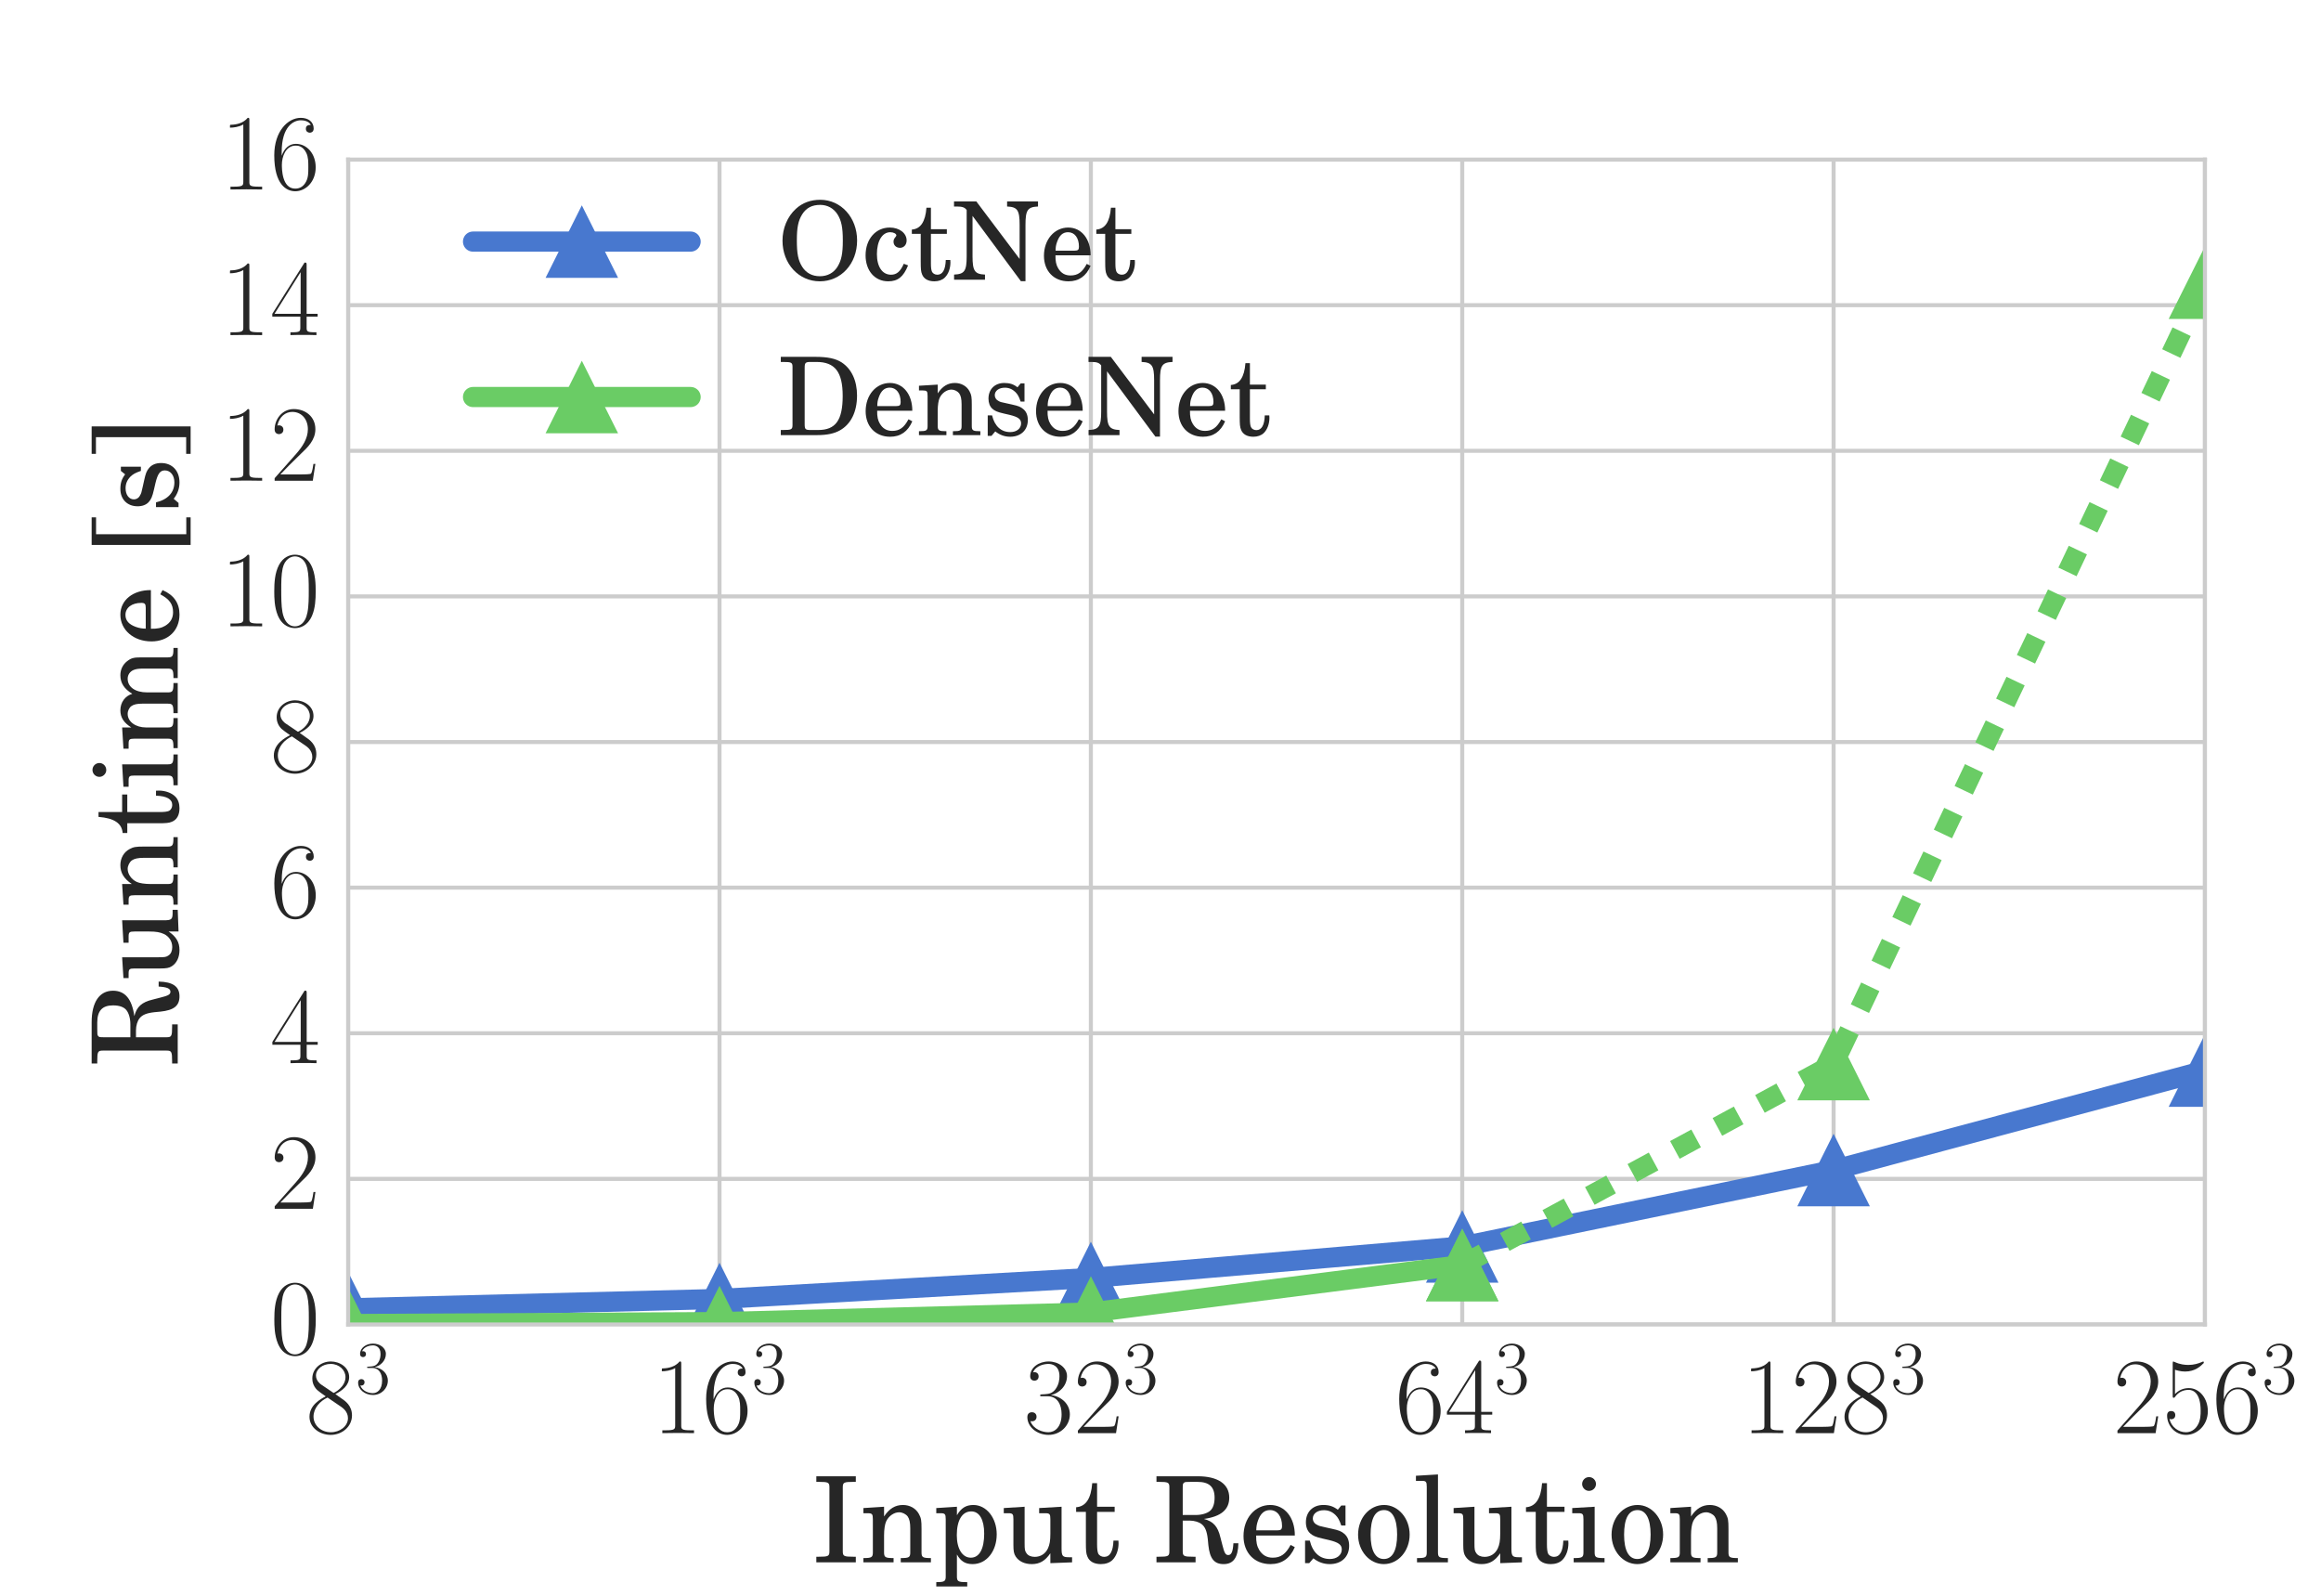 <?xml version="1.0" encoding="UTF-8" standalone="no"?>
<svg
   xmlns:dc="http://purl.org/dc/elements/1.1/"
   xmlns:cc="http://creativecommons.org/ns#"
   xmlns:rdf="http://www.w3.org/1999/02/22-rdf-syntax-ns#"
   xmlns:svg="http://www.w3.org/2000/svg"
   xmlns="http://www.w3.org/2000/svg"
   xmlns:xlink="http://www.w3.org/1999/xlink"
   xmlns:sodipodi="http://sodipodi.sourceforge.net/DTD/sodipodi-0.dtd"
   xmlns:inkscape="http://www.inkscape.org/namespaces/inkscape"
   width="576pt"
   height="396pt"
   viewBox="0 0 576 396"
   version="1.2"
   id="svg653"
   sodipodi:docname="octree_runtime.svg"
   inkscape:version="0.92.4 5da689c313, 2019-01-14">
  <sodipodi:namedview
     pagecolor="#ffffff"
     bordercolor="#666666"
     borderopacity="1"
     objecttolerance="10"
     gridtolerance="10"
     guidetolerance="10"
     inkscape:pageopacity="0"
     inkscape:pageshadow="2"
     inkscape:window-width="476"
     inkscape:window-height="861"
     id="namedview655"
     showgrid="false"
     inkscape:zoom="0.4469697"
     inkscape:cx="265.42373"
     inkscape:cy="264"
     inkscape:window-x="650"
     inkscape:window-y="18"
     inkscape:window-maximized="0"
     inkscape:current-layer="svg653" />
  <defs
     id="defs226">
    <g
       id="g131">
      <symbol
         overflow="visible"
         id="glyph0-0">
        <path
           style="stroke:none;"
           d=""
           id="path2" />
      </symbol>
      <symbol
         overflow="visible"
         id="glyph0-1">
        <path
           style="stroke:none;"
           d="M 7.312 -9.688 C 9.016 -10.547 10.734 -11.844 10.734 -13.906 C 10.734 -16.359 8.375 -17.781 6.188 -17.781 C 3.734 -17.781 1.594 -16.016 1.594 -13.562 C 1.594 -12.891 1.75 -11.734 2.797 -10.703 C 3.062 -10.438 4.203 -9.625 4.922 -9.125 C 3.719 -8.5 0.891 -7.016 0.891 -4.062 C 0.891 -1.297 3.531 0.438 6.141 0.438 C 9.016 0.438 11.438 -1.641 11.438 -4.391 C 11.438 -6.828 9.797 -7.969 8.719 -8.688 Z M 3.797 -12.047 C 3.578 -12.188 2.5 -13.016 2.5 -14.281 C 2.5 -15.922 4.203 -17.172 6.141 -17.172 C 8.266 -17.172 9.828 -15.656 9.828 -13.906 C 9.828 -11.406 7.016 -9.984 6.891 -9.984 C 6.859 -9.984 6.828 -9.984 6.625 -10.141 Z M 8.75 -6.531 C 9.141 -6.25 10.438 -5.359 10.438 -3.719 C 10.438 -1.719 8.453 -0.219 6.188 -0.219 C 3.734 -0.219 1.891 -1.969 1.891 -4.094 C 1.891 -6.219 3.531 -7.984 5.375 -8.828 Z M 8.75 -6.531 "
           id="path5" />
      </symbol>
      <symbol
         overflow="visible"
         id="glyph0-2">
        <path
           style="stroke:none;"
           d="M 7.156 -17.188 C 7.156 -17.766 7.125 -17.781 6.75 -17.781 C 5.703 -16.516 4.109 -16.109 2.609 -16.062 C 2.531 -16.062 2.391 -16.062 2.375 -16.016 C 2.344 -15.953 2.344 -15.906 2.344 -15.344 C 3.172 -15.344 4.578 -15.5 5.656 -16.141 L 5.656 -1.969 C 5.656 -1.016 5.594 -0.703 3.281 -0.703 L 2.469 -0.703 L 2.469 0 C 3.766 -0.031 5.109 -0.047 6.406 -0.047 C 7.688 -0.047 9.047 -0.031 10.328 0 L 10.328 -0.703 L 9.531 -0.703 C 7.203 -0.703 7.156 -1 7.156 -1.969 Z M 7.156 -17.188 "
           id="path8" />
      </symbol>
      <symbol
         overflow="visible"
         id="glyph0-3">
        <path
           style="stroke:none;"
           d="M 2.859 -9.281 C 2.859 -15.719 5.859 -17.172 7.609 -17.172 C 8.172 -17.172 9.547 -17.062 10.094 -16.016 C 9.656 -16.016 8.859 -16.016 8.859 -15.062 C 8.859 -14.344 9.438 -14.094 9.828 -14.094 C 10.062 -14.094 10.797 -14.203 10.797 -15.125 C 10.797 -16.812 9.438 -17.781 7.594 -17.781 C 4.391 -17.781 1.016 -14.453 1.016 -8.5 C 1.016 -1.188 4.062 0.438 6.219 0.438 C 8.828 0.438 11.297 -1.906 11.297 -5.516 C 11.297 -8.875 9.125 -11.328 6.375 -11.328 C 4.734 -11.328 3.531 -10.25 2.859 -8.375 Z M 6.219 -0.219 C 2.906 -0.219 2.906 -5.172 2.906 -6.156 C 2.906 -8.094 3.828 -10.891 6.328 -10.891 C 6.781 -10.891 8.094 -10.891 8.984 -9.047 C 9.469 -7.984 9.469 -6.891 9.469 -5.547 C 9.469 -4.094 9.469 -3.016 8.906 -1.938 C 8.312 -0.828 7.453 -0.219 6.219 -0.219 Z M 6.219 -0.219 "
           id="path11" />
      </symbol>
      <symbol
         overflow="visible"
         id="glyph0-4">
        <path
           style="stroke:none;"
           d="M 5.953 -9.141 C 8.344 -9.141 9.391 -7.078 9.391 -4.688 C 9.391 -1.453 7.672 -0.219 6.109 -0.219 C 4.688 -0.219 2.375 -0.922 1.641 -2.984 C 1.781 -2.938 1.906 -2.938 2.047 -2.938 C 2.688 -2.938 3.172 -3.359 3.172 -4.062 C 3.172 -4.844 2.578 -5.188 2.047 -5.188 C 1.594 -5.188 0.891 -4.984 0.891 -3.984 C 0.891 -1.5 3.312 0.438 6.156 0.438 C 9.141 0.438 11.438 -1.906 11.438 -4.656 C 11.438 -7.266 9.281 -9.141 6.734 -9.438 C 8.766 -9.875 10.734 -11.703 10.734 -14.156 C 10.734 -16.25 8.609 -17.781 6.188 -17.781 C 3.734 -17.781 1.594 -16.281 1.594 -14.125 C 1.594 -13.188 2.281 -13.016 2.641 -13.016 C 3.203 -13.016 3.688 -13.375 3.688 -14.078 C 3.688 -14.766 3.203 -15.125 2.641 -15.125 C 2.531 -15.125 2.391 -15.125 2.281 -15.062 C 3.062 -16.844 5.188 -17.172 6.141 -17.172 C 7.078 -17.172 8.859 -16.703 8.859 -14.125 C 8.859 -13.375 8.75 -12.031 7.828 -10.844 C 7.016 -9.797 6.109 -9.734 5.219 -9.656 C 5.078 -9.656 4.469 -9.609 4.359 -9.609 C 4.172 -9.578 4.062 -9.547 4.062 -9.359 C 4.062 -9.172 4.094 -9.141 4.625 -9.141 Z M 5.953 -9.141 "
           id="path14" />
      </symbol>
      <symbol
         overflow="visible"
         id="glyph0-5">
        <path
           style="stroke:none;"
           d="M 11.219 -4.172 L 10.734 -4.172 C 10.469 -2.266 10.25 -1.938 10.141 -1.781 C 10.016 -1.562 8.078 -1.562 7.688 -1.562 L 2.531 -1.562 C 3.5 -2.609 5.375 -4.516 7.672 -6.734 C 9.312 -8.281 11.219 -10.109 11.219 -12.781 C 11.219 -15.953 8.688 -17.781 5.859 -17.781 C 2.906 -17.781 1.109 -15.172 1.109 -12.75 C 1.109 -11.703 1.891 -11.562 2.203 -11.562 C 2.469 -11.562 3.281 -11.734 3.281 -12.672 C 3.281 -13.5 2.578 -13.75 2.203 -13.75 C 2.047 -13.75 1.891 -13.719 1.781 -13.672 C 2.281 -15.953 3.844 -17.078 5.484 -17.078 C 7.828 -17.078 9.359 -15.234 9.359 -12.781 C 9.359 -10.438 7.984 -8.422 6.453 -6.672 L 1.109 -0.625 L 1.109 0 L 10.578 0 Z M 11.219 -4.172 "
           id="path17" />
      </symbol>
      <symbol
         overflow="visible"
         id="glyph0-6">
        <path
           style="stroke:none;"
           d="M 9.047 -17.406 C 9.047 -17.969 9.016 -18 8.531 -18 L 0.531 -5.281 L 0.531 -4.578 L 7.484 -4.578 L 7.484 -1.938 C 7.484 -0.969 7.422 -0.703 5.547 -0.703 L 5.031 -0.703 L 5.031 0 C 5.891 -0.047 7.344 -0.047 8.266 -0.047 C 9.172 -0.047 10.625 -0.047 11.484 0 L 11.484 -0.703 L 10.984 -0.703 C 9.094 -0.703 9.047 -0.969 9.047 -1.938 L 9.047 -4.578 L 11.781 -4.578 L 11.781 -5.281 L 9.047 -5.281 Z M 7.562 -15.625 L 7.562 -5.281 L 1.078 -5.281 Z M 7.562 -15.625 "
           id="path20" />
      </symbol>
      <symbol
         overflow="visible"
         id="glyph0-7">
        <path
           style="stroke:none;"
           d="M 3.062 -15.734 C 3.344 -15.625 4.438 -15.281 5.562 -15.281 C 8.078 -15.281 9.438 -16.625 10.219 -17.406 C 10.219 -17.625 10.219 -17.766 10.062 -17.766 C 10.031 -17.766 9.984 -17.766 9.766 -17.656 C 8.828 -17.25 7.719 -16.922 6.375 -16.922 C 5.562 -16.922 4.359 -17.031 3.047 -17.625 C 2.75 -17.766 2.688 -17.766 2.656 -17.766 C 2.531 -17.766 2.5 -17.734 2.5 -17.188 L 2.5 -9.391 C 2.5 -8.906 2.5 -8.766 2.766 -8.766 C 2.906 -8.766 2.953 -8.828 3.094 -9.016 C 3.953 -10.219 5.141 -10.734 6.484 -10.734 C 7.422 -10.734 9.438 -10.141 9.438 -5.547 C 9.438 -4.688 9.438 -3.125 8.641 -1.891 C 7.969 -0.781 6.922 -0.219 5.766 -0.219 C 3.984 -0.219 2.172 -1.453 1.688 -3.531 C 1.797 -3.5 2.016 -3.438 2.125 -3.438 C 2.469 -3.438 3.141 -3.625 3.141 -4.469 C 3.141 -5.188 2.641 -5.484 2.125 -5.484 C 1.5 -5.484 1.109 -5.109 1.109 -4.359 C 1.109 -2.016 2.953 0.438 5.812 0.438 C 8.578 0.438 11.219 -1.969 11.219 -5.438 C 11.219 -8.656 9.125 -11.172 6.516 -11.172 C 5.141 -11.172 3.984 -10.656 3.062 -9.688 Z M 3.062 -15.734 "
           id="path23" />
      </symbol>
      <symbol
         overflow="visible"
         id="glyph0-8">
        <path
           style="stroke:none;"
           d="M 11.297 -8.641 C 11.297 -10.281 11.281 -13.078 10.141 -15.234 C 9.141 -17.109 7.562 -17.781 6.156 -17.781 C 4.875 -17.781 3.234 -17.188 2.203 -15.25 C 1.125 -13.234 1.016 -10.734 1.016 -8.641 C 1.016 -7.109 1.047 -4.766 1.891 -2.719 C 3.047 0.047 5.109 0.438 6.156 0.438 C 7.406 0.438 9.281 -0.078 10.391 -2.641 C 11.188 -4.5 11.297 -6.672 11.297 -8.641 Z M 6.156 0 C 4.438 0 3.422 -1.484 3.047 -3.531 C 2.75 -5.109 2.75 -7.422 2.75 -8.938 C 2.75 -11 2.75 -12.734 3.094 -14.375 C 3.609 -16.656 5.109 -17.359 6.156 -17.359 C 7.266 -17.359 8.688 -16.625 9.203 -14.422 C 9.547 -12.891 9.578 -11.078 9.578 -8.938 C 9.578 -7.188 9.578 -5.031 9.25 -3.438 C 8.688 -0.516 7.109 0 6.156 0 Z M 6.156 0 "
           id="path26" />
      </symbol>
      <symbol
         overflow="visible"
         id="glyph1-0">
        <path
           style="stroke:none;"
           d=""
           id="path29" />
      </symbol>
      <symbol
         overflow="visible"
         id="glyph1-1">
        <path
           style="stroke:none;"
           d="M 4.156 -6.406 C 5.844 -6.406 6.578 -4.953 6.578 -3.281 C 6.578 -1.016 5.359 -0.156 4.281 -0.156 C 3.281 -0.156 1.656 -0.641 1.156 -2.094 C 1.25 -2.047 1.344 -2.047 1.438 -2.047 C 1.891 -2.047 2.219 -2.359 2.219 -2.844 C 2.219 -3.391 1.812 -3.641 1.438 -3.641 C 1.109 -3.641 0.625 -3.484 0.625 -2.781 C 0.625 -1.047 2.312 0.297 4.312 0.297 C 6.406 0.297 8 -1.344 8 -3.25 C 8 -5.078 6.5 -6.406 4.703 -6.609 C 6.141 -6.906 7.516 -8.188 7.516 -9.906 C 7.516 -11.375 6.031 -12.453 4.328 -12.453 C 2.609 -12.453 1.109 -11.391 1.109 -9.891 C 1.109 -9.219 1.594 -9.109 1.844 -9.109 C 2.234 -9.109 2.578 -9.359 2.578 -9.844 C 2.578 -10.344 2.234 -10.578 1.844 -10.578 C 1.766 -10.578 1.672 -10.578 1.594 -10.547 C 2.141 -11.781 3.641 -12.016 4.297 -12.016 C 4.953 -12.016 6.188 -11.688 6.188 -9.891 C 6.188 -9.359 6.125 -8.422 5.484 -7.594 C 4.922 -6.859 4.281 -6.812 3.656 -6.766 C 3.562 -6.766 3.125 -6.719 3.047 -6.719 C 2.922 -6.703 2.844 -6.688 2.844 -6.547 C 2.844 -6.422 2.859 -6.406 3.234 -6.406 Z M 4.156 -6.406 "
           id="path32" />
      </symbol>
      <symbol
         overflow="visible"
         id="glyph2-0">
        <path
           style="stroke:none;"
           d=""
           id="path35" />
      </symbol>
      <symbol
         overflow="visible"
         id="glyph2-1">
        <path
           style="stroke:none;"
           d="M 7.688 -17.734 L 7.688 -18.578 C 7.688 -19.828 7.953 -19.969 10.328 -19.969 L 10.922 -19.969 L 10.922 -21.359 L 1.125 -21.359 L 1.125 -19.969 L 1.719 -19.969 C 4.109 -19.969 4.375 -19.828 4.375 -18.578 L 4.375 -2.781 C 4.375 -1.531 4.109 -1.391 1.719 -1.391 L 1.125 -1.391 L 1.125 0 L 10.922 0 L 10.922 -1.391 L 10.328 -1.391 C 7.953 -1.391 7.688 -1.531 7.688 -2.781 Z M 7.688 -17.734 "
           id="path38" />
      </symbol>
      <symbol
         overflow="visible"
         id="glyph2-2">
        <path
           style="stroke:none;"
           d="M 5.922 -13.797 L 0.797 -13.469 L 0.797 -12.188 L 1.859 -12.188 C 2.953 -12.188 3.141 -11.984 3.141 -10.719 L 3.141 -2.453 C 3.141 -1.266 2.812 -1.062 0.922 -1.062 L 0.797 -1.062 L 0.797 0 L 8.281 0 L 8.281 -1.062 L 8.172 -1.062 C 6.25 -1.062 5.922 -1.266 5.922 -2.453 L 5.922 -6.719 C 5.922 -8.172 6.125 -9.5 6.453 -10.188 C 7.078 -11.516 8.406 -12.422 9.672 -12.422 C 10.453 -12.422 11.328 -11.984 11.781 -11.391 C 12.219 -10.766 12.422 -9.859 12.422 -8.438 L 12.422 -2.453 C 12.422 -1.266 12.109 -1.062 10.188 -1.062 L 10.062 -1.062 L 10.062 0 L 17.547 0 L 17.547 -1.062 L 17.438 -1.062 C 15.531 -1.062 15.219 -1.266 15.219 -2.453 L 15.219 -8.281 C 15.219 -10.422 15.125 -10.953 14.594 -11.953 C 13.844 -13.375 12.344 -14.234 10.594 -14.234 C 8.703 -14.234 7.219 -13.344 5.922 -11.391 Z M 5.922 -13.797 "
           id="path41" />
      </symbol>
      <symbol
         overflow="visible"
         id="glyph2-3">
        <path
           style="stroke:none;"
           d="M 5.953 -13.797 L 0.828 -13.469 L 0.828 -12.188 L 1.891 -12.188 C 2.984 -12.188 3.172 -11.984 3.172 -10.719 L 3.172 3.516 C 3.172 4.703 2.844 4.906 0.953 4.906 L 0.828 4.906 L 0.828 5.984 L 8.516 5.984 L 8.516 4.906 L 8.203 4.906 C 6.281 4.906 5.953 4.703 5.953 3.516 L 5.953 -1.953 C 6.922 -0.234 8.047 0.438 9.859 0.438 C 13.281 0.438 15.828 -2.719 15.828 -6.953 C 15.828 -11.031 13.281 -14.234 10.031 -14.234 C 8.203 -14.234 6.984 -13.469 5.953 -11.688 Z M 9.5 -12.641 C 11.547 -12.641 12.719 -10.594 12.719 -7.125 C 12.719 -3.312 11.516 -1.156 9.406 -1.156 C 7.312 -1.156 5.922 -3.344 5.922 -6.75 C 5.922 -10.422 7.25 -12.641 9.5 -12.641 Z M 9.5 -12.641 "
           id="path44" />
      </symbol>
      <symbol
         overflow="visible"
         id="glyph2-4">
        <path
           style="stroke:none;"
           d="M 12.188 0.203 L 17.578 0 L 17.578 -1.266 L 16.844 -1.266 C 15.219 -1.266 14.969 -1.531 14.969 -3.438 L 14.969 -13.797 L 9.406 -13.469 L 9.406 -12.188 L 10.922 -12.188 C 12.016 -12.188 12.188 -11.984 12.188 -10.719 L 12.188 -7.078 C 12.188 -5.391 12.016 -4.406 11.578 -3.438 C 10.953 -2.125 9.766 -1.359 8.312 -1.359 C 7.391 -1.359 6.625 -1.688 6.25 -2.281 C 5.859 -2.844 5.797 -3.141 5.797 -4.766 L 5.797 -13.797 L 0.625 -13.469 L 0.625 -12.188 L 1.75 -12.188 C 2.844 -12.188 3.016 -11.984 3.016 -10.719 L 3.016 -4.328 C 3.016 -2.812 3.141 -2.125 3.578 -1.453 C 4.375 -0.234 5.797 0.438 7.578 0.438 C 9.531 0.438 10.891 -0.359 12.188 -2.25 Z M 12.188 0.203 "
           id="path47" />
      </symbol>
      <symbol
         overflow="visible"
         id="glyph2-5">
        <path
           style="stroke:none;"
           d="M 5.734 -13.797 L 5.734 -19.656 L 4.531 -19.656 C 4.234 -15.797 2.938 -13.844 0.531 -13.672 L 0.531 -12.516 L 2.953 -12.516 L 2.953 -4.969 C 2.953 -2.906 3.016 -2.156 3.312 -1.484 C 3.781 -0.234 4.969 0.438 6.688 0.438 C 7.844 0.438 8.844 0.094 9.531 -0.562 C 10.5 -1.516 11.062 -3.078 11.062 -4.703 C 11.062 -4.891 11.062 -5.094 11.031 -5.391 L 9.797 -5.391 C 9.703 -2.719 8.938 -1.359 7.484 -1.359 C 6.812 -1.359 6.219 -1.719 6 -2.219 C 5.828 -2.641 5.734 -3.375 5.734 -4.438 L 5.734 -12.516 L 10.094 -12.516 L 10.094 -13.797 Z M 5.734 -13.797 "
           id="path50" />
      </symbol>
      <symbol
         overflow="visible"
         id="glyph2-6">
        <path
           style="stroke:none;"
           d="M 7.281 -10.359 L 9 -10.359 C 10.156 -10.359 11.328 -10 11.984 -9.469 C 12.844 -8.797 13.281 -7.719 13.5 -5.766 L 13.641 -4.266 C 14 -0.922 15.094 0.438 17.438 0.438 C 19.859 0.438 21.016 -1.188 21.094 -4.734 L 19.859 -4.734 C 19.734 -2.688 19.391 -1.812 18.578 -1.812 C 17.906 -1.812 17.609 -2.312 17.109 -4.344 L 16.625 -6.219 C 15.984 -8.938 14.828 -10.188 12.516 -10.766 C 16.781 -11.359 18.828 -13.078 18.828 -16.062 C 18.828 -19.438 15.984 -21.359 11.016 -21.359 L 0.766 -21.359 L 0.766 -19.969 L 1.297 -19.969 C 3.703 -19.969 3.969 -19.828 3.969 -18.578 L 3.969 -2.781 C 3.969 -1.531 3.703 -1.391 1.297 -1.391 L 0.766 -1.391 L 0.766 0 L 10.469 0 L 10.469 -1.391 L 9.938 -1.391 C 7.547 -1.391 7.281 -1.531 7.281 -2.781 Z M 7.281 -11.75 L 7.281 -18.266 C 7.281 -19.438 7.312 -19.531 7.609 -19.766 C 7.844 -19.953 8.047 -19.969 9.328 -19.969 L 10.922 -19.969 C 13.844 -19.969 15.188 -18.734 15.188 -16.047 C 15.188 -14.531 14.797 -13.375 14.031 -12.75 C 13.281 -12.141 11.953 -11.75 10.531 -11.75 Z M 7.281 -11.75 "
           id="path53" />
      </symbol>
      <symbol
         overflow="visible"
         id="glyph2-7">
        <path
           style="stroke:none;"
           d="M 13.766 -6.656 C 13.797 -11.094 11.281 -14.234 7.672 -14.234 C 3.875 -14.234 1.031 -10.953 1.031 -6.516 C 1.031 -2.375 3.734 0.438 7.719 0.438 C 10.531 0.438 12.547 -0.953 13.766 -3.766 L 12.719 -4.328 C 11.516 -2.047 10.266 -1.156 8.281 -1.156 C 6.781 -1.156 5.688 -1.812 4.906 -3.109 C 4.375 -4 4.141 -5.031 4.172 -6.656 Z M 4.203 -7.938 C 4.203 -8.844 4.328 -9.5 4.609 -10.328 C 5.234 -12.109 6.188 -12.969 7.609 -12.969 C 9.406 -12.969 10.594 -11.391 10.594 -9.031 C 10.594 -8.172 10.328 -7.938 9.375 -7.938 Z M 4.203 -7.938 "
           id="path56" />
      </symbol>
      <symbol
         overflow="visible"
         id="glyph2-8">
        <path
           style="stroke:none;"
           d="M 11.547 -14.109 L 10.5 -14.109 L 9.641 -13.047 C 8.578 -13.875 7.516 -14.234 6.031 -14.234 C 3.438 -14.234 1.719 -12.516 1.719 -9.938 C 1.719 -8.797 2.094 -7.812 2.75 -7.219 C 3.438 -6.594 4.109 -6.297 5.891 -5.891 L 7.453 -5.531 C 9.797 -4.969 10.625 -4.375 10.625 -3.203 C 10.625 -1.812 9.406 -0.828 7.672 -0.828 C 5.172 -0.828 3.406 -2.422 2.688 -5.391 L 1.516 -5.391 L 1.516 0.203 L 2.547 0.203 L 3.578 -1 C 4.797 -0.031 6.156 0.438 7.641 0.438 C 10.531 0.438 12.453 -1.359 12.453 -4.109 C 12.453 -5.422 12.047 -6.422 11.219 -7.109 C 10.5 -7.719 9.906 -7.953 8.109 -8.344 L 6.625 -8.672 C 5 -9.031 5 -9.031 4.469 -9.328 C 3.812 -9.625 3.438 -10.234 3.438 -10.891 C 3.438 -12.078 4.562 -12.938 6.188 -12.938 C 7.312 -12.938 8.234 -12.547 9.062 -11.75 C 9.703 -11.094 10.031 -10.5 10.5 -9.141 L 11.547 -9.141 Z M 11.547 -14.109 "
           id="path59" />
      </symbol>
      <symbol
         overflow="visible"
         id="glyph2-9">
        <path
           style="stroke:none;"
           d="M 7.453 -14.234 C 3.844 -14.234 1 -11.016 1 -6.859 C 1 -2.812 3.844 0.438 7.391 0.438 C 10.953 0.438 13.797 -2.812 13.797 -6.891 C 13.797 -10.953 10.953 -14.234 7.453 -14.234 Z M 7.453 -12.969 C 9.531 -12.969 10.688 -10.797 10.688 -6.891 C 10.688 -2.953 9.531 -0.828 7.391 -0.828 C 5.266 -0.828 4.109 -2.953 4.109 -6.859 C 4.109 -10.891 5.234 -12.969 7.453 -12.969 Z M 7.453 -12.969 "
           id="path62" />
      </symbol>
      <symbol
         overflow="visible"
         id="glyph2-10">
        <path
           style="stroke:none;"
           d="M 6.031 -21.812 L 0.562 -21.484 L 0.562 -20.219 L 2.016 -20.219 C 3.078 -20.219 3.25 -20 3.25 -18.734 L 3.25 -2.453 C 3.25 -1.266 2.938 -1.062 1.031 -1.062 L 0.828 -1.062 L 0.828 0 L 8.5 0 L 8.5 -1.062 L 8.281 -1.062 C 6.359 -1.062 6.031 -1.266 6.031 -2.453 Z M 6.031 -21.812 "
           id="path65" />
      </symbol>
      <symbol
         overflow="visible"
         id="glyph2-11">
        <path
           style="stroke:none;"
           d="M 6.094 -13.797 L 0.531 -13.469 L 0.531 -12.188 L 2.047 -12.188 C 3.141 -12.188 3.312 -11.984 3.312 -10.719 L 3.312 -2.453 C 3.312 -1.266 2.984 -1.062 1.094 -1.062 L 0.891 -1.062 L 0.891 0 L 8.547 0 L 8.547 -1.062 L 8.344 -1.062 C 6.422 -1.062 6.094 -1.266 6.094 -2.453 Z M 4.703 -21.156 C 3.766 -21.156 2.984 -20.391 2.984 -19.438 C 2.984 -18.531 3.766 -17.734 4.672 -17.734 C 5.656 -17.734 6.422 -18.5 6.422 -19.438 C 6.422 -20.391 5.656 -21.156 4.703 -21.156 Z M 4.703 -21.156 "
           id="path68" />
      </symbol>
      <symbol
         overflow="visible"
         id="glyph3-0">
        <path
           style="stroke:none;"
           d=""
           id="path71" />
      </symbol>
      <symbol
         overflow="visible"
         id="glyph3-1">
        <path
           style="stroke:none;"
           d="M -10.359 -7.281 L -10.359 -9 C -10.359 -10.156 -10 -11.328 -9.469 -11.984 C -8.797 -12.844 -7.719 -13.281 -5.766 -13.5 L -4.266 -13.641 C -0.922 -14 0.438 -15.094 0.438 -17.438 C 0.438 -19.859 -1.188 -21.016 -4.734 -21.094 L -4.734 -19.859 C -2.688 -19.734 -1.812 -19.391 -1.812 -18.578 C -1.812 -17.906 -2.312 -17.609 -4.344 -17.109 L -6.219 -16.625 C -8.938 -15.984 -10.188 -14.828 -10.766 -12.516 C -11.359 -16.781 -13.078 -18.828 -16.062 -18.828 C -19.438 -18.828 -21.359 -15.984 -21.359 -11.016 L -21.359 -0.766 L -19.969 -0.766 L -19.969 -1.297 C -19.969 -3.703 -19.828 -3.969 -18.578 -3.969 L -2.781 -3.969 C -1.531 -3.969 -1.391 -3.703 -1.391 -1.297 L -1.391 -0.766 L 0 -0.766 L 0 -10.469 L -1.391 -10.469 L -1.391 -9.938 C -1.391 -7.547 -1.531 -7.281 -2.781 -7.281 Z M -11.75 -7.281 L -18.266 -7.281 C -19.438 -7.281 -19.531 -7.312 -19.766 -7.609 C -19.953 -7.844 -19.969 -8.047 -19.969 -9.328 L -19.969 -10.922 C -19.969 -13.844 -18.734 -15.188 -16.047 -15.188 C -14.531 -15.188 -13.375 -14.797 -12.75 -14.031 C -12.141 -13.281 -11.75 -11.953 -11.75 -10.531 Z M -11.75 -7.281 "
           id="path74" />
      </symbol>
      <symbol
         overflow="visible"
         id="glyph3-2">
        <path
           style="stroke:none;"
           d="M 0.203 -12.188 L 0 -17.578 L -1.266 -17.578 L -1.266 -16.844 C -1.266 -15.219 -1.531 -14.969 -3.438 -14.969 L -13.797 -14.969 L -13.469 -9.406 L -12.188 -9.406 L -12.188 -10.922 C -12.188 -12.016 -11.984 -12.188 -10.719 -12.188 L -7.078 -12.188 C -5.391 -12.188 -4.406 -12.016 -3.438 -11.578 C -2.125 -10.953 -1.359 -9.766 -1.359 -8.312 C -1.359 -7.391 -1.688 -6.625 -2.281 -6.25 C -2.844 -5.859 -3.141 -5.797 -4.766 -5.797 L -13.797 -5.797 L -13.469 -0.625 L -12.188 -0.625 L -12.188 -1.75 C -12.188 -2.844 -11.984 -3.016 -10.719 -3.016 L -4.328 -3.016 C -2.812 -3.016 -2.125 -3.141 -1.453 -3.578 C -0.234 -4.375 0.438 -5.797 0.438 -7.578 C 0.438 -9.531 -0.359 -10.891 -2.25 -12.188 Z M 0.203 -12.188 "
           id="path77" />
      </symbol>
      <symbol
         overflow="visible"
         id="glyph3-3">
        <path
           style="stroke:none;"
           d="M -13.797 -5.922 L -13.469 -0.797 L -12.188 -0.797 L -12.188 -1.859 C -12.188 -2.953 -11.984 -3.141 -10.719 -3.141 L -2.453 -3.141 C -1.266 -3.141 -1.062 -2.812 -1.062 -0.922 L -1.062 -0.797 L 0 -0.797 L 0 -8.281 L -1.062 -8.281 L -1.062 -8.172 C -1.062 -6.25 -1.266 -5.922 -2.453 -5.922 L -6.719 -5.922 C -8.172 -5.922 -9.5 -6.125 -10.188 -6.453 C -11.516 -7.078 -12.422 -8.406 -12.422 -9.672 C -12.422 -10.453 -11.984 -11.328 -11.391 -11.781 C -10.766 -12.219 -9.859 -12.422 -8.438 -12.422 L -2.453 -12.422 C -1.266 -12.422 -1.062 -12.109 -1.062 -10.188 L -1.062 -10.062 L 0 -10.062 L 0 -17.547 L -1.062 -17.547 L -1.062 -17.438 C -1.062 -15.531 -1.266 -15.219 -2.453 -15.219 L -8.281 -15.219 C -10.422 -15.219 -10.953 -15.125 -11.953 -14.594 C -13.375 -13.844 -14.234 -12.344 -14.234 -10.594 C -14.234 -8.703 -13.344 -7.219 -11.391 -5.922 Z M -13.797 -5.922 "
           id="path80" />
      </symbol>
      <symbol
         overflow="visible"
         id="glyph3-4">
        <path
           style="stroke:none;"
           d="M -13.797 -5.734 L -19.656 -5.734 L -19.656 -4.531 C -15.797 -4.234 -13.844 -2.938 -13.672 -0.531 L -12.516 -0.531 L -12.516 -2.953 L -4.969 -2.953 C -2.906 -2.953 -2.156 -3.016 -1.484 -3.312 C -0.234 -3.781 0.438 -4.969 0.438 -6.688 C 0.438 -7.844 0.094 -8.844 -0.562 -9.531 C -1.516 -10.5 -3.078 -11.062 -4.703 -11.062 C -4.891 -11.062 -5.094 -11.062 -5.391 -11.031 L -5.391 -9.797 C -2.719 -9.703 -1.359 -8.938 -1.359 -7.484 C -1.359 -6.812 -1.719 -6.219 -2.219 -6 C -2.641 -5.828 -3.375 -5.734 -4.438 -5.734 L -12.516 -5.734 L -12.516 -10.094 L -13.797 -10.094 Z M -13.797 -5.734 "
           id="path83" />
      </symbol>
      <symbol
         overflow="visible"
         id="glyph3-5">
        <path
           style="stroke:none;"
           d="M -13.797 -6.094 L -13.469 -0.531 L -12.188 -0.531 L -12.188 -2.047 C -12.188 -3.141 -11.984 -3.312 -10.719 -3.312 L -2.453 -3.312 C -1.266 -3.312 -1.062 -2.984 -1.062 -1.094 L -1.062 -0.891 L 0 -0.891 L 0 -8.547 L -1.062 -8.547 L -1.062 -8.344 C -1.062 -6.422 -1.266 -6.094 -2.453 -6.094 Z M -21.156 -4.703 C -21.156 -3.766 -20.391 -2.984 -19.438 -2.984 C -18.531 -2.984 -17.734 -3.766 -17.734 -4.672 C -17.734 -5.656 -18.5 -6.422 -19.438 -6.422 C -20.391 -6.422 -21.156 -5.656 -21.156 -4.703 Z M -21.156 -4.703 "
           id="path86" />
      </symbol>
      <symbol
         overflow="visible"
         id="glyph3-6">
        <path
           style="stroke:none;"
           d="M -13.797 -5.953 L -13.469 -0.688 L -12.188 -0.688 L -12.188 -1.891 C -12.188 -2.984 -11.984 -3.172 -10.719 -3.172 L -2.484 -3.172 C -1.266 -3.172 -1.062 -2.844 -1.062 -0.953 L -1.062 -0.828 L 0 -0.828 L 0 -8.281 L -1.062 -8.281 L -1.062 -8.172 C -1.062 -6.281 -1.266 -5.953 -2.484 -5.953 L -7.844 -5.953 C -10.469 -5.953 -12.422 -7.391 -12.422 -9.328 C -12.422 -10.094 -12.016 -10.922 -11.453 -11.281 C -10.891 -11.688 -10.031 -11.859 -8.812 -11.859 L -2.453 -11.859 C -1.266 -11.859 -1.062 -11.547 -1.062 -9.625 L -1.062 -9.5 L 0 -9.5 L 0 -16.984 L -1.062 -16.984 L -1.062 -16.875 C -1.062 -14.969 -1.266 -14.656 -2.453 -14.656 L -7.578 -14.656 C -10.531 -14.656 -12.422 -15.984 -12.422 -18.047 C -12.422 -19.031 -11.859 -19.828 -10.953 -20.219 C -10.297 -20.484 -9.641 -20.562 -8.5 -20.562 L -2.453 -20.562 C -1.266 -20.562 -1.062 -20.234 -1.062 -18.312 L -1.062 -18.203 L 0 -18.203 L 0 -25.688 L -1.062 -25.688 L -1.062 -25.562 C -1.062 -23.672 -1.266 -23.344 -2.484 -23.344 L -9.078 -23.344 C -10.922 -23.344 -11.547 -23.172 -12.547 -22.406 C -13.641 -21.547 -14.234 -20.328 -14.234 -18.906 C -14.234 -16.984 -13.312 -15.562 -11.281 -14.297 C -13.047 -13.797 -14.234 -12.188 -14.234 -10.203 C -14.234 -8.438 -13.375 -7.109 -11.516 -5.953 Z M -13.797 -5.953 "
           id="path89" />
      </symbol>
      <symbol
         overflow="visible"
         id="glyph3-7">
        <path
           style="stroke:none;"
           d="M -6.656 -13.766 C -11.094 -13.797 -14.234 -11.281 -14.234 -7.672 C -14.234 -3.875 -10.953 -1.031 -6.516 -1.031 C -2.375 -1.031 0.438 -3.734 0.438 -7.719 C 0.438 -10.531 -0.953 -12.547 -3.766 -13.766 L -4.328 -12.719 C -2.047 -11.516 -1.156 -10.266 -1.156 -8.281 C -1.156 -6.781 -1.812 -5.688 -3.109 -4.906 C -4 -4.375 -5.031 -4.141 -6.656 -4.172 Z M -7.938 -4.203 C -8.844 -4.203 -9.5 -4.328 -10.328 -4.609 C -12.109 -5.234 -12.969 -6.188 -12.969 -7.609 C -12.969 -9.406 -11.391 -10.594 -9.031 -10.594 C -8.172 -10.594 -7.938 -10.328 -7.938 -9.375 Z M -7.938 -4.203 "
           id="path92" />
      </symbol>
      <symbol
         overflow="visible"
         id="glyph3-8">
        <path
           style="stroke:none;"
           d="M 2.125 -4.609 L -20.266 -4.609 L -20.266 -8.797 L -21.359 -8.797 L -21.359 -1.953 L 3.203 -1.953 L 3.203 -8.797 L 2.125 -8.797 Z M 2.125 -4.609 "
           id="path95" />
      </symbol>
      <symbol
         overflow="visible"
         id="glyph3-9">
        <path
           style="stroke:none;"
           d="M -14.109 -11.547 L -14.109 -10.5 L -13.047 -9.641 C -13.875 -8.578 -14.234 -7.516 -14.234 -6.031 C -14.234 -3.438 -12.516 -1.719 -9.938 -1.719 C -8.797 -1.719 -7.812 -2.094 -7.219 -2.75 C -6.594 -3.438 -6.297 -4.109 -5.891 -5.891 L -5.531 -7.453 C -4.969 -9.797 -4.375 -10.625 -3.203 -10.625 C -1.812 -10.625 -0.828 -9.406 -0.828 -7.672 C -0.828 -5.172 -2.422 -3.406 -5.391 -2.688 L -5.391 -1.516 L 0.203 -1.516 L 0.203 -2.547 L -1 -3.578 C -0.031 -4.797 0.438 -6.156 0.438 -7.641 C 0.438 -10.531 -1.359 -12.453 -4.109 -12.453 C -5.422 -12.453 -6.422 -12.047 -7.109 -11.219 C -7.719 -10.5 -7.953 -9.906 -8.344 -8.109 L -8.672 -6.625 C -9.031 -5 -9.031 -5 -9.328 -4.469 C -9.625 -3.812 -10.234 -3.438 -10.891 -3.438 C -12.078 -3.438 -12.938 -4.562 -12.938 -6.188 C -12.938 -7.312 -12.547 -8.234 -11.75 -9.062 C -11.094 -9.703 -10.5 -10.031 -9.141 -10.5 L -9.141 -11.547 Z M -14.109 -11.547 "
           id="path98" />
      </symbol>
      <symbol
         overflow="visible"
         id="glyph3-10">
        <path
           style="stroke:none;"
           d="M -20.297 -5.203 L 2.094 -5.203 L 2.094 -1.062 L 3.203 -1.062 L 3.203 -7.875 L -21.359 -7.875 L -21.359 -1.062 L -20.297 -1.062 Z M -20.297 -5.203 "
           id="path101" />
      </symbol>
      <symbol
         overflow="visible"
         id="glyph4-0">
        <path
           style="stroke:none;"
           d=""
           id="path104" />
      </symbol>
      <symbol
         overflow="visible"
         id="glyph4-1">
        <path
           style="stroke:none;"
           d="M 10.578 -19.828 C 8.172 -19.828 6.141 -19.078 4.5 -17.562 C 2.422 -15.656 1.203 -12.75 1.203 -9.688 C 1.203 -3.953 5.219 0.406 10.469 0.406 C 15.734 0.406 19.719 -3.953 19.719 -9.719 C 19.719 -15.422 15.734 -19.828 10.578 -19.828 Z M 10.547 -18.562 C 12.344 -18.562 13.859 -17.734 14.828 -16.25 C 15.828 -14.656 16.172 -13 16.172 -9.719 C 16.172 -6.438 15.828 -4.797 14.828 -3.172 C 13.859 -1.672 12.375 -0.859 10.469 -0.859 C 8.562 -0.859 7.078 -1.672 6.109 -3.172 C 5.078 -4.812 4.766 -6.438 4.766 -9.766 C 4.766 -13 5.109 -14.641 6.109 -16.25 C 7.109 -17.812 8.531 -18.562 10.547 -18.562 Z M 10.547 -18.562 "
           id="path107" />
      </symbol>
      <symbol
         overflow="visible"
         id="glyph4-2">
        <path
           style="stroke:none;"
           d="M 10.406 -3.953 C 9.547 -2.016 8.641 -1.234 7.234 -1.234 C 5.078 -1.234 3.734 -3.203 3.734 -6.344 C 3.734 -9.609 5.062 -11.781 7.047 -11.781 C 7.859 -11.781 8.562 -11.406 8.562 -10.984 C 8.562 -10.891 8.5 -10.812 8.391 -10.656 C 7.969 -10.141 7.859 -9.875 7.859 -9.422 C 7.859 -8.531 8.531 -7.906 9.469 -7.906 C 10.406 -7.906 11.109 -8.656 11.109 -9.734 C 11.109 -11.547 9.312 -12.938 6.922 -12.938 C 3.422 -12.938 0.922 -10.062 0.922 -6.047 C 0.922 -2.234 3.203 0.406 6.531 0.406 C 8.938 0.406 10.312 -0.703 11.469 -3.547 Z M 10.406 -3.953 "
           id="path110" />
      </symbol>
      <symbol
         overflow="visible"
         id="glyph4-3">
        <path
           style="stroke:none;"
           d="M 5.219 -12.531 L 5.219 -17.859 L 4.109 -17.859 C 3.844 -14.375 2.656 -12.594 0.484 -12.438 L 0.484 -11.375 L 2.688 -11.375 L 2.688 -4.516 C 2.688 -2.641 2.75 -1.969 3.016 -1.344 C 3.438 -0.219 4.516 0.406 6.078 0.406 C 7.125 0.406 8.047 0.078 8.656 -0.516 C 9.547 -1.375 10.062 -2.797 10.062 -4.281 C 10.062 -4.438 10.062 -4.625 10.031 -4.891 L 8.906 -4.891 C 8.828 -2.469 8.125 -1.234 6.812 -1.234 C 6.188 -1.234 5.656 -1.562 5.469 -2.016 C 5.297 -2.391 5.219 -3.062 5.219 -4.031 L 5.219 -11.375 L 9.172 -11.375 L 9.172 -12.531 Z M 5.219 -12.531 "
           id="path113" />
      </symbol>
      <symbol
         overflow="visible"
         id="glyph4-4">
        <path
           style="stroke:none;"
           d="M 6.047 -19.422 L 0.516 -19.422 L 0.516 -18.156 L 1.188 -18.156 C 2.562 -18.156 3.172 -17.953 3.656 -17.281 L 3.656 -5.844 C 3.656 -2.156 3.125 -1.375 0.531 -1.266 L 0.531 0 L 8.203 0 L 8.203 -1.266 C 5.656 -1.375 5.109 -2.156 5.109 -5.844 L 5.109 -15.828 L 17.109 0.375 L 18.25 0.375 L 18.25 -13.594 C 18.25 -17.281 18.781 -18.047 21.359 -18.156 L 21.359 -19.422 L 13.688 -19.422 L 13.688 -18.156 C 16.25 -18.047 16.797 -17.281 16.797 -13.594 L 16.797 -5.141 Z M 6.047 -19.422 "
           id="path116" />
      </symbol>
      <symbol
         overflow="visible"
         id="glyph4-5">
        <path
           style="stroke:none;"
           d="M 12.516 -6.047 C 12.531 -10.094 10.25 -12.938 6.969 -12.938 C 3.531 -12.938 0.938 -9.953 0.938 -5.922 C 0.938 -2.156 3.391 0.406 7.016 0.406 C 9.578 0.406 11.406 -0.859 12.516 -3.422 L 11.562 -3.922 C 10.469 -1.859 9.344 -1.047 7.531 -1.047 C 6.156 -1.047 5.172 -1.641 4.469 -2.828 C 3.984 -3.625 3.766 -4.578 3.797 -6.047 Z M 3.828 -7.203 C 3.828 -8.047 3.922 -8.641 4.203 -9.391 C 4.766 -11 5.625 -11.781 6.922 -11.781 C 8.562 -11.781 9.625 -10.359 9.625 -8.203 C 9.625 -7.422 9.391 -7.203 8.531 -7.203 Z M 3.828 -7.203 "
           id="path119" />
      </symbol>
      <symbol
         overflow="visible"
         id="glyph4-6">
        <path
           style="stroke:none;"
           d="M 3.688 -3.312 L 3.688 -2.531 C 3.688 -1.406 3.438 -1.266 1.297 -1.266 L 0.781 -1.266 L 0.781 0 L 9.828 0 C 12.219 0 14.047 -0.375 15.469 -1.188 C 18.188 -2.719 19.703 -5.781 19.703 -9.828 C 19.703 -13.5 18.344 -16.438 15.875 -18.047 C 14.391 -19 12.406 -19.422 9.344 -19.422 L 0.781 -19.422 L 0.781 -18.156 L 1.297 -18.156 C 3.438 -18.156 3.688 -18.031 3.688 -16.891 Z M 8.234 -1.266 C 6.891 -1.266 6.703 -1.422 6.703 -2.75 L 6.703 -16.656 C 6.703 -17.969 6.891 -18.156 8.234 -18.156 L 9.625 -18.156 C 14.234 -18.156 16.141 -15.656 16.141 -9.719 C 16.141 -3.688 14.391 -1.266 10.062 -1.266 Z M 8.234 -1.266 "
           id="path122" />
      </symbol>
      <symbol
         overflow="visible"
         id="glyph4-7">
        <path
           style="stroke:none;"
           d="M 5.375 -12.531 L 0.719 -12.25 L 0.719 -11.078 L 1.688 -11.078 C 2.688 -11.078 2.859 -10.891 2.859 -9.734 L 2.859 -2.234 C 2.859 -1.156 2.562 -0.969 0.828 -0.969 L 0.719 -0.969 L 0.719 0 L 7.531 0 L 7.531 -0.969 L 7.422 -0.969 C 5.672 -0.969 5.375 -1.156 5.375 -2.234 L 5.375 -6.109 C 5.375 -7.422 5.562 -8.641 5.859 -9.25 C 6.438 -10.469 7.641 -11.297 8.797 -11.297 C 9.5 -11.297 10.312 -10.891 10.703 -10.359 C 11.109 -9.797 11.297 -8.953 11.297 -7.672 L 11.297 -2.234 C 11.297 -1.156 11 -0.969 9.25 -0.969 L 9.141 -0.969 L 9.141 0 L 15.953 0 L 15.953 -0.969 L 15.844 -0.969 C 14.125 -0.969 13.828 -1.156 13.828 -2.234 L 13.828 -7.531 C 13.828 -9.469 13.75 -9.953 13.266 -10.875 C 12.594 -12.156 11.219 -12.938 9.625 -12.938 C 7.906 -12.938 6.562 -12.141 5.375 -10.359 Z M 5.375 -12.531 "
           id="path125" />
      </symbol>
      <symbol
         overflow="visible"
         id="glyph4-8">
        <path
           style="stroke:none;"
           d="M 10.5 -12.828 L 9.547 -12.828 L 8.766 -11.859 C 7.797 -12.625 6.828 -12.938 5.484 -12.938 C 3.125 -12.938 1.562 -11.375 1.562 -9.047 C 1.562 -7.984 1.906 -7.109 2.5 -6.562 C 3.125 -6 3.734 -5.734 5.359 -5.359 L 6.781 -5.031 C 8.906 -4.516 9.656 -3.984 9.656 -2.906 C 9.656 -1.641 8.562 -0.75 6.969 -0.75 C 4.703 -0.75 3.094 -2.203 2.453 -4.891 L 1.375 -4.891 L 1.375 0.188 L 2.312 0.188 L 3.25 -0.922 C 4.359 -0.031 5.594 0.406 6.938 0.406 C 9.578 0.406 11.328 -1.234 11.328 -3.734 C 11.328 -4.922 10.953 -5.844 10.203 -6.453 C 9.547 -7.016 9.016 -7.234 7.375 -7.594 L 6.031 -7.891 C 4.547 -8.203 4.547 -8.203 4.062 -8.469 C 3.469 -8.75 3.125 -9.312 3.125 -9.906 C 3.125 -10.984 4.141 -11.766 5.625 -11.766 C 6.641 -11.766 7.484 -11.406 8.234 -10.688 C 8.828 -10.094 9.125 -9.547 9.547 -8.312 L 10.5 -8.312 Z M 10.5 -12.828 "
           id="path128" />
      </symbol>
    </g>
    <clipPath
       id="clip1">
      <path
         d="M 86.398 39.602 L 87 39.602 L 87 328.68 L 86.398 328.68 Z M 86.398 39.602 "
         id="path133" />
    </clipPath>
    <clipPath
       id="clip2">
      <path
         d="M 178 39.602 L 180 39.602 L 180 328.68 L 178 328.68 Z M 178 39.602 "
         id="path136" />
    </clipPath>
    <clipPath
       id="clip3">
      <path
         d="M 270 39.602 L 272 39.602 L 272 328.68 L 270 328.68 Z M 270 39.602 "
         id="path139" />
    </clipPath>
    <clipPath
       id="clip4">
      <path
         d="M 362 39.602 L 364 39.602 L 364 328.68 L 362 328.68 Z M 362 39.602 "
         id="path142" />
    </clipPath>
    <clipPath
       id="clip5">
      <path
         d="M 454 39.602 L 456 39.602 L 456 328.68 L 454 328.68 Z M 454 39.602 "
         id="path145" />
    </clipPath>
    <clipPath
       id="clip6">
      <path
         d="M 546 39.602 L 547.199 39.602 L 547.199 328.68 L 546 328.68 Z M 546 39.602 "
         id="path148" />
    </clipPath>
    <clipPath
       id="clip7">
      <path
         d="M 86.398 328 L 547.199 328 L 547.199 328.68 L 86.398 328.68 Z M 86.398 328 "
         id="path151" />
    </clipPath>
    <clipPath
       id="clip8">
      <path
         d="M 86.398 292 L 547.199 292 L 547.199 294 L 86.398 294 Z M 86.398 292 "
         id="path154" />
    </clipPath>
    <clipPath
       id="clip9">
      <path
         d="M 86.398 255 L 547.199 255 L 547.199 257 L 86.398 257 Z M 86.398 255 "
         id="path157" />
    </clipPath>
    <clipPath
       id="clip10">
      <path
         d="M 86.398 219 L 547.199 219 L 547.199 221 L 86.398 221 Z M 86.398 219 "
         id="path160" />
    </clipPath>
    <clipPath
       id="clip11">
      <path
         d="M 86.398 183 L 547.199 183 L 547.199 185 L 86.398 185 Z M 86.398 183 "
         id="path163" />
    </clipPath>
    <clipPath
       id="clip12">
      <path
         d="M 86.398 147 L 547.199 147 L 547.199 149 L 86.398 149 Z M 86.398 147 "
         id="path166" />
    </clipPath>
    <clipPath
       id="clip13">
      <path
         d="M 86.398 111 L 547.199 111 L 547.199 113 L 86.398 113 Z M 86.398 111 "
         id="path169" />
    </clipPath>
    <clipPath
       id="clip14">
      <path
         d="M 86.398 75 L 547.199 75 L 547.199 77 L 86.398 77 Z M 86.398 75 "
         id="path172" />
    </clipPath>
    <clipPath
       id="clip15">
      <path
         d="M 86.398 39.602 L 547.199 39.602 L 547.199 41 L 86.398 41 Z M 86.398 39.602 "
         id="path175" />
    </clipPath>
    <clipPath
       id="clip16">
      <path
         d="M 86.398 263 L 547.199 263 L 547.199 328 L 86.398 328 Z M 86.398 263 "
         id="path178" />
    </clipPath>
    <clipPath
       id="clip17">
      <path
         d="M 86.398 315.66 L 95.398 315.66 L 95.398 328.68 L 86.398 328.68 Z M 86.398 315.66 "
         id="path181" />
    </clipPath>
    <clipPath
       id="clip18">
      <path
         d="M 169.559 313.348 L 187.559 313.348 L 187.559 328.68 L 169.559 328.68 Z M 169.559 313.348 "
         id="path184" />
    </clipPath>
    <clipPath
       id="clip19">
      <path
         d="M 261.719 308.133 L 279.719 308.133 L 279.719 326.133 L 261.719 326.133 Z M 261.719 308.133 "
         id="path187" />
    </clipPath>
    <clipPath
       id="clip20">
      <path
         d="M 353.879 300.309 L 371.879 300.309 L 371.879 318.309 L 353.879 318.309 Z M 353.879 300.309 "
         id="path190" />
    </clipPath>
    <clipPath
       id="clip21">
      <path
         d="M 446.039 281.344 L 464.039 281.344 L 464.039 299.344 L 446.039 299.344 Z M 446.039 281.344 "
         id="path193" />
    </clipPath>
    <clipPath
       id="clip22">
      <path
         d="M 538.199 256.66 L 547.199 256.66 L 547.199 274.66 L 538.199 274.66 Z M 538.199 256.66 "
         id="path196" />
    </clipPath>
    <clipPath
       id="clip23">
      <path
         d="M 86.398 311 L 366 311 L 366 328.68 L 86.398 328.68 Z M 86.398 311 "
         id="path199" />
    </clipPath>
    <clipPath
       id="clip24">
      <path
         d="M 86.398 319.562 L 95.398 319.562 L 95.398 328.68 L 86.398 328.68 Z M 86.398 319.562 "
         id="path202" />
    </clipPath>
    <clipPath
       id="clip25">
      <path
         d="M 169.559 319.082 L 187.559 319.082 L 187.559 328.68 L 169.559 328.68 Z M 169.559 319.082 "
         id="path205" />
    </clipPath>
    <clipPath
       id="clip26">
      <path
         d="M 261.719 316.703 L 279.719 316.703 L 279.719 328.68 L 261.719 328.68 Z M 261.719 316.703 "
         id="path208" />
    </clipPath>
    <clipPath
       id="clip27">
      <path
         d="M 353.879 304.914 L 371.879 304.914 L 371.879 322.914 L 353.879 322.914 Z M 353.879 304.914 "
         id="path211" />
    </clipPath>
    <clipPath
       id="clip28">
      <path
         d="M 360 67 L 547.199 67 L 547.199 317 L 360 317 Z M 360 67 "
         id="path214" />
    </clipPath>
    <clipPath
       id="clip29">
      <path
         d="M 353.879 304.914 L 371.879 304.914 L 371.879 322.914 L 353.879 322.914 Z M 353.879 304.914 "
         id="path217" />
    </clipPath>
    <clipPath
       id="clip30">
      <path
         d="M 446.039 255.047 L 464.039 255.047 L 464.039 273.047 L 446.039 273.047 Z M 446.039 255.047 "
         id="path220" />
    </clipPath>
    <clipPath
       id="clip31">
      <path
         d="M 538.199 61.148 L 547.199 61.148 L 547.199 79.148 L 538.199 79.148 Z M 538.199 61.148 "
         id="path223" />
    </clipPath>
  </defs>
  <g
     id="surface571">
    <rect
       x="0"
       y="0"
       width="576"
       height="396"
       style="fill:rgb(100%,100%,100%);fill-opacity:1;stroke:none;"
       id="rect228" />
    <path
       style=" stroke:none;fill-rule:nonzero;fill:rgb(100%,100%,100%);fill-opacity:1;"
       d="M 86.398 328.68 L 547.199 328.68 L 547.199 39.602 L 86.398 39.602 Z M 86.398 328.68 "
       id="path230" />
    <g
       clip-path="url(#clip1)"
       clip-rule="nonzero"
       id="g234">
      <path
         style="fill:none;stroke-width:1;stroke-linecap:round;stroke-linejoin:round;stroke:rgb(79.999%,79.999%,79.999%);stroke-opacity:1;stroke-miterlimit:10;"
         d="M 86.398 67.32 L 86.398 356.398 "
         transform="matrix(1,0,0,-1,0,396)"
         id="path232" />
    </g>
    <path
       style="fill:none;stroke-width:1;stroke-linecap:butt;stroke-linejoin:round;stroke:rgb(14.999%,14.999%,14.999%);stroke-opacity:1;stroke-miterlimit:10;"
       d="M 86.398 67.32 L 86.398 67.32 "
       transform="matrix(1,0,0,-1,0,396)"
       id="path236" />
    <path
       style="fill:none;stroke-width:1;stroke-linecap:butt;stroke-linejoin:round;stroke:rgb(14.999%,14.999%,14.999%);stroke-opacity:1;stroke-miterlimit:10;"
       d="M 86.398 356.398 L 86.398 356.398 "
       transform="matrix(1,0,0,-1,0,396)"
       id="path238" />
    <g
       style="fill:rgb(14.999%,14.999%,14.999%);fill-opacity:1;"
       id="g242">
      <use
         xlink:href="#glyph0-1"
         x="75.914"
         y="355.639"
         id="use240" />
    </g>
    <g
       style="fill:rgb(14.999%,14.999%,14.999%);fill-opacity:1;"
       id="g246">
      <use
         xlink:href="#glyph1-1"
         x="88.25"
         y="345.877"
         id="use244" />
    </g>
    <g
       clip-path="url(#clip2)"
       clip-rule="nonzero"
       id="g250">
      <path
         style="fill:none;stroke-width:1;stroke-linecap:round;stroke-linejoin:round;stroke:rgb(79.999%,79.999%,79.999%);stroke-opacity:1;stroke-miterlimit:10;"
         d="M 178.559 67.32 L 178.559 356.398 "
         transform="matrix(1,0,0,-1,0,396)"
         id="path248" />
    </g>
    <path
       style="fill:none;stroke-width:1;stroke-linecap:butt;stroke-linejoin:round;stroke:rgb(14.999%,14.999%,14.999%);stroke-opacity:1;stroke-miterlimit:10;"
       d="M 178.559 67.32 L 178.559 67.32 "
       transform="matrix(1,0,0,-1,0,396)"
       id="path252" />
    <path
       style="fill:none;stroke-width:1;stroke-linecap:butt;stroke-linejoin:round;stroke:rgb(14.999%,14.999%,14.999%);stroke-opacity:1;stroke-miterlimit:10;"
       d="M 178.559 356.398 L 178.559 356.398 "
       transform="matrix(1,0,0,-1,0,396)"
       id="path254" />
    <g
       style="fill:rgb(14.999%,14.999%,14.999%);fill-opacity:1;"
       id="g260">
      <use
         xlink:href="#glyph0-2"
         x="161.906"
         y="355.639"
         id="use256" />
      <use
         xlink:href="#glyph0-3"
         x="174.226"
         y="355.639"
         id="use258" />
    </g>
    <g
       style="fill:rgb(14.999%,14.999%,14.999%);fill-opacity:1;"
       id="g264">
      <use
         xlink:href="#glyph1-1"
         x="186.579"
         y="345.877"
         id="use262" />
    </g>
    <g
       clip-path="url(#clip3)"
       clip-rule="nonzero"
       id="g268">
      <path
         style="fill:none;stroke-width:1;stroke-linecap:round;stroke-linejoin:round;stroke:rgb(79.999%,79.999%,79.999%);stroke-opacity:1;stroke-miterlimit:10;"
         d="M 270.719 67.32 L 270.719 356.398 "
         transform="matrix(1,0,0,-1,0,396)"
         id="path266" />
    </g>
    <path
       style="fill:none;stroke-width:1;stroke-linecap:butt;stroke-linejoin:round;stroke:rgb(14.999%,14.999%,14.999%);stroke-opacity:1;stroke-miterlimit:10;"
       d="M 270.719 67.32 L 270.719 67.32 "
       transform="matrix(1,0,0,-1,0,396)"
       id="path270" />
    <path
       style="fill:none;stroke-width:1;stroke-linecap:butt;stroke-linejoin:round;stroke:rgb(14.999%,14.999%,14.999%);stroke-opacity:1;stroke-miterlimit:10;"
       d="M 270.719 356.398 L 270.719 356.398 "
       transform="matrix(1,0,0,-1,0,396)"
       id="path272" />
    <g
       style="fill:rgb(14.999%,14.999%,14.999%);fill-opacity:1;"
       id="g278">
      <use
         xlink:href="#glyph0-4"
         x="254.066"
         y="355.639"
         id="use274" />
      <use
         xlink:href="#glyph0-5"
         x="266.386"
         y="355.639"
         id="use276" />
    </g>
    <g
       style="fill:rgb(14.999%,14.999%,14.999%);fill-opacity:1;"
       id="g282">
      <use
         xlink:href="#glyph1-1"
         x="278.739"
         y="345.877"
         id="use280" />
    </g>
    <g
       clip-path="url(#clip4)"
       clip-rule="nonzero"
       id="g286">
      <path
         style="fill:none;stroke-width:1;stroke-linecap:round;stroke-linejoin:round;stroke:rgb(79.999%,79.999%,79.999%);stroke-opacity:1;stroke-miterlimit:10;"
         d="M 362.879 67.32 L 362.879 356.398 "
         transform="matrix(1,0,0,-1,0,396)"
         id="path284" />
    </g>
    <path
       style="fill:none;stroke-width:1;stroke-linecap:butt;stroke-linejoin:round;stroke:rgb(14.999%,14.999%,14.999%);stroke-opacity:1;stroke-miterlimit:10;"
       d="M 362.879 67.32 L 362.879 67.32 "
       transform="matrix(1,0,0,-1,0,396)"
       id="path288" />
    <path
       style="fill:none;stroke-width:1;stroke-linecap:butt;stroke-linejoin:round;stroke:rgb(14.999%,14.999%,14.999%);stroke-opacity:1;stroke-miterlimit:10;"
       d="M 362.879 356.398 L 362.879 356.398 "
       transform="matrix(1,0,0,-1,0,396)"
       id="path290" />
    <g
       style="fill:rgb(14.999%,14.999%,14.999%);fill-opacity:1;"
       id="g296">
      <use
         xlink:href="#glyph0-3"
         x="346.226"
         y="355.639"
         id="use292" />
      <use
         xlink:href="#glyph0-6"
         x="358.546"
         y="355.639"
         id="use294" />
    </g>
    <g
       style="fill:rgb(14.999%,14.999%,14.999%);fill-opacity:1;"
       id="g300">
      <use
         xlink:href="#glyph1-1"
         x="370.899"
         y="345.877"
         id="use298" />
    </g>
    <g
       clip-path="url(#clip5)"
       clip-rule="nonzero"
       id="g304">
      <path
         style="fill:none;stroke-width:1;stroke-linecap:round;stroke-linejoin:round;stroke:rgb(79.999%,79.999%,79.999%);stroke-opacity:1;stroke-miterlimit:10;"
         d="M 455.039 67.32 L 455.039 356.398 "
         transform="matrix(1,0,0,-1,0,396)"
         id="path302" />
    </g>
    <path
       style="fill:none;stroke-width:1;stroke-linecap:butt;stroke-linejoin:round;stroke:rgb(14.999%,14.999%,14.999%);stroke-opacity:1;stroke-miterlimit:10;"
       d="M 455.039 67.32 L 455.039 67.32 "
       transform="matrix(1,0,0,-1,0,396)"
       id="path306" />
    <path
       style="fill:none;stroke-width:1;stroke-linecap:butt;stroke-linejoin:round;stroke:rgb(14.999%,14.999%,14.999%);stroke-opacity:1;stroke-miterlimit:10;"
       d="M 455.039 356.398 L 455.039 356.398 "
       transform="matrix(1,0,0,-1,0,396)"
       id="path308" />
    <g
       style="fill:rgb(14.999%,14.999%,14.999%);fill-opacity:1;"
       id="g316">
      <use
         xlink:href="#glyph0-2"
         x="432.218"
         y="355.639"
         id="use310" />
      <use
         xlink:href="#glyph0-5"
         x="444.537"
         y="355.639"
         id="use312" />
      <use
         xlink:href="#glyph0-1"
         x="456.857"
         y="355.639"
         id="use314" />
    </g>
    <g
       style="fill:rgb(14.999%,14.999%,14.999%);fill-opacity:1;"
       id="g320">
      <use
         xlink:href="#glyph1-1"
         x="469.227"
         y="345.877"
         id="use318" />
    </g>
    <g
       clip-path="url(#clip6)"
       clip-rule="nonzero"
       id="g324">
      <path
         style="fill:none;stroke-width:1;stroke-linecap:round;stroke-linejoin:round;stroke:rgb(79.999%,79.999%,79.999%);stroke-opacity:1;stroke-miterlimit:10;"
         d="M 547.199 67.32 L 547.199 356.398 "
         transform="matrix(1,0,0,-1,0,396)"
         id="path322" />
    </g>
    <path
       style="fill:none;stroke-width:1;stroke-linecap:butt;stroke-linejoin:round;stroke:rgb(14.999%,14.999%,14.999%);stroke-opacity:1;stroke-miterlimit:10;"
       d="M 547.199 67.32 L 547.199 67.32 "
       transform="matrix(1,0,0,-1,0,396)"
       id="path326" />
    <path
       style="fill:none;stroke-width:1;stroke-linecap:butt;stroke-linejoin:round;stroke:rgb(14.999%,14.999%,14.999%);stroke-opacity:1;stroke-miterlimit:10;"
       d="M 547.199 356.398 L 547.199 356.398 "
       transform="matrix(1,0,0,-1,0,396)"
       id="path328" />
    <g
       style="fill:rgb(14.999%,14.999%,14.999%);fill-opacity:1;"
       id="g336">
      <use
         xlink:href="#glyph0-5"
         x="524.378"
         y="355.639"
         id="use330" />
      <use
         xlink:href="#glyph0-7"
         x="536.697"
         y="355.639"
         id="use332" />
      <use
         xlink:href="#glyph0-3"
         x="549.017"
         y="355.639"
         id="use334" />
    </g>
    <g
       style="fill:rgb(14.999%,14.999%,14.999%);fill-opacity:1;"
       id="g340">
      <use
         xlink:href="#glyph1-1"
         x="561.387"
         y="345.877"
         id="use338" />
    </g>
    <path
       style="fill:none;stroke-width:0.5;stroke-linecap:butt;stroke-linejoin:round;stroke:rgb(14.999%,14.999%,14.999%);stroke-opacity:1;stroke-miterlimit:10;"
       d="M 86.398 67.32 L 86.398 67.32 "
       transform="matrix(1,0,0,-1,0,396)"
       id="path342" />
    <path
       style="fill:none;stroke-width:0.5;stroke-linecap:butt;stroke-linejoin:round;stroke:rgb(14.999%,14.999%,14.999%);stroke-opacity:1;stroke-miterlimit:10;"
       d="M 86.398 356.398 L 86.398 356.398 "
       transform="matrix(1,0,0,-1,0,396)"
       id="path344" />
    <path
       style="fill:none;stroke-width:0.5;stroke-linecap:butt;stroke-linejoin:round;stroke:rgb(14.999%,14.999%,14.999%);stroke-opacity:1;stroke-miterlimit:10;"
       d="M 178.559 67.32 L 178.559 67.32 "
       transform="matrix(1,0,0,-1,0,396)"
       id="path346" />
    <path
       style="fill:none;stroke-width:0.5;stroke-linecap:butt;stroke-linejoin:round;stroke:rgb(14.999%,14.999%,14.999%);stroke-opacity:1;stroke-miterlimit:10;"
       d="M 178.559 356.398 L 178.559 356.398 "
       transform="matrix(1,0,0,-1,0,396)"
       id="path348" />
    <path
       style="fill:none;stroke-width:0.5;stroke-linecap:butt;stroke-linejoin:round;stroke:rgb(14.999%,14.999%,14.999%);stroke-opacity:1;stroke-miterlimit:10;"
       d="M 270.719 67.32 L 270.719 67.32 "
       transform="matrix(1,0,0,-1,0,396)"
       id="path350" />
    <path
       style="fill:none;stroke-width:0.5;stroke-linecap:butt;stroke-linejoin:round;stroke:rgb(14.999%,14.999%,14.999%);stroke-opacity:1;stroke-miterlimit:10;"
       d="M 270.719 356.398 L 270.719 356.398 "
       transform="matrix(1,0,0,-1,0,396)"
       id="path352" />
    <path
       style="fill:none;stroke-width:0.5;stroke-linecap:butt;stroke-linejoin:round;stroke:rgb(14.999%,14.999%,14.999%);stroke-opacity:1;stroke-miterlimit:10;"
       d="M 362.879 67.32 L 362.879 67.32 "
       transform="matrix(1,0,0,-1,0,396)"
       id="path354" />
    <path
       style="fill:none;stroke-width:0.5;stroke-linecap:butt;stroke-linejoin:round;stroke:rgb(14.999%,14.999%,14.999%);stroke-opacity:1;stroke-miterlimit:10;"
       d="M 362.879 356.398 L 362.879 356.398 "
       transform="matrix(1,0,0,-1,0,396)"
       id="path356" />
    <path
       style="fill:none;stroke-width:0.5;stroke-linecap:butt;stroke-linejoin:round;stroke:rgb(14.999%,14.999%,14.999%);stroke-opacity:1;stroke-miterlimit:10;"
       d="M 455.039 67.32 L 455.039 67.32 "
       transform="matrix(1,0,0,-1,0,396)"
       id="path358" />
    <path
       style="fill:none;stroke-width:0.5;stroke-linecap:butt;stroke-linejoin:round;stroke:rgb(14.999%,14.999%,14.999%);stroke-opacity:1;stroke-miterlimit:10;"
       d="M 455.039 356.398 L 455.039 356.398 "
       transform="matrix(1,0,0,-1,0,396)"
       id="path360" />
    <path
       style="fill:none;stroke-width:0.5;stroke-linecap:butt;stroke-linejoin:round;stroke:rgb(14.999%,14.999%,14.999%);stroke-opacity:1;stroke-miterlimit:10;"
       d="M 547.199 67.32 L 547.199 67.32 "
       transform="matrix(1,0,0,-1,0,396)"
       id="path362" />
    <path
       style="fill:none;stroke-width:0.5;stroke-linecap:butt;stroke-linejoin:round;stroke:rgb(14.999%,14.999%,14.999%);stroke-opacity:1;stroke-miterlimit:10;"
       d="M 547.199 356.398 L 547.199 356.398 "
       transform="matrix(1,0,0,-1,0,396)"
       id="path364" />
    <g
       style="fill:rgb(14.999%,14.999%,14.999%);fill-opacity:1;"
       id="g376">
      <use
         xlink:href="#glyph2-1"
         x="201.463"
         y="387.705"
         id="use366" />
      <use
         xlink:href="#glyph2-2"
         x="213.476"
         y="387.705"
         id="use368" />
      <use
         xlink:href="#glyph2-3"
         x="231.526"
         y="387.705"
         id="use370" />
      <use
         xlink:href="#glyph2-4"
         x="248.48"
         y="387.705"
         id="use372" />
      <use
         xlink:href="#glyph2-5"
         x="266.529"
         y="387.705"
         id="use374" />
    </g>
    <g
       style="fill:rgb(14.999%,14.999%,14.999%);fill-opacity:1;"
       id="g398">
      <use
         xlink:href="#glyph2-6"
         x="286.235"
         y="387.705"
         id="use378" />
      <use
         xlink:href="#glyph2-7"
         x="307.569"
         y="387.705"
         id="use380" />
      <use
         xlink:href="#glyph2-8"
         x="322.364"
         y="387.705"
         id="use382" />
      <use
         xlink:href="#glyph2-9"
         x="336.034"
         y="387.705"
         id="use384" />
      <use
         xlink:href="#glyph2-10"
         x="350.828"
         y="387.705"
         id="use386" />
      <use
         xlink:href="#glyph2-4"
         x="360.119"
         y="387.705"
         id="use388" />
      <use
         xlink:href="#glyph2-5"
         x="378.168"
         y="387.705"
         id="use390" />
      <use
         xlink:href="#glyph2-11"
         x="389.649"
         y="387.705"
         id="use392" />
      <use
         xlink:href="#glyph2-9"
         x="398.94"
         y="387.705"
         id="use394" />
      <use
         xlink:href="#glyph2-2"
         x="413.735"
         y="387.705"
         id="use396" />
    </g>
    <g
       clip-path="url(#clip7)"
       clip-rule="nonzero"
       id="g402">
      <path
         style="fill:none;stroke-width:1;stroke-linecap:round;stroke-linejoin:round;stroke:rgb(79.999%,79.999%,79.999%);stroke-opacity:1;stroke-miterlimit:10;"
         d="M 86.398 67.32 L 547.199 67.32 "
         transform="matrix(1,0,0,-1,0,396)"
         id="path400" />
    </g>
    <path
       style="fill:none;stroke-width:1;stroke-linecap:butt;stroke-linejoin:round;stroke:rgb(14.999%,14.999%,14.999%);stroke-opacity:1;stroke-miterlimit:10;"
       d="M 86.398 67.32 L 86.398 67.32 "
       transform="matrix(1,0,0,-1,0,396)"
       id="path404" />
    <path
       style="fill:none;stroke-width:1;stroke-linecap:butt;stroke-linejoin:round;stroke:rgb(14.999%,14.999%,14.999%);stroke-opacity:1;stroke-miterlimit:10;"
       d="M 547.199 67.32 L 547.199 67.32 "
       transform="matrix(1,0,0,-1,0,396)"
       id="path406" />
    <g
       style="fill:rgb(14.999%,14.999%,14.999%);fill-opacity:1;"
       id="g410">
      <use
         xlink:href="#glyph0-8"
         x="67.064"
         y="336.104"
         id="use408" />
    </g>
    <g
       clip-path="url(#clip8)"
       clip-rule="nonzero"
       id="g414">
      <path
         style="fill:none;stroke-width:1;stroke-linecap:round;stroke-linejoin:round;stroke:rgb(79.999%,79.999%,79.999%);stroke-opacity:1;stroke-miterlimit:10;"
         d="M 86.398 103.453 L 547.199 103.453 "
         transform="matrix(1,0,0,-1,0,396)"
         id="path412" />
    </g>
    <path
       style="fill:none;stroke-width:1;stroke-linecap:butt;stroke-linejoin:round;stroke:rgb(14.999%,14.999%,14.999%);stroke-opacity:1;stroke-miterlimit:10;"
       d="M 86.398 103.453 L 86.398 103.453 "
       transform="matrix(1,0,0,-1,0,396)"
       id="path416" />
    <path
       style="fill:none;stroke-width:1;stroke-linecap:butt;stroke-linejoin:round;stroke:rgb(14.999%,14.999%,14.999%);stroke-opacity:1;stroke-miterlimit:10;"
       d="M 547.199 103.453 L 547.199 103.453 "
       transform="matrix(1,0,0,-1,0,396)"
       id="path418" />
    <g
       style="fill:rgb(14.999%,14.999%,14.999%);fill-opacity:1;"
       id="g422">
      <use
         xlink:href="#glyph0-5"
         x="67.064"
         y="299.969"
         id="use420" />
    </g>
    <g
       clip-path="url(#clip9)"
       clip-rule="nonzero"
       id="g426">
      <path
         style="fill:none;stroke-width:1;stroke-linecap:round;stroke-linejoin:round;stroke:rgb(79.999%,79.999%,79.999%);stroke-opacity:1;stroke-miterlimit:10;"
         d="M 86.398 139.59 L 547.199 139.59 "
         transform="matrix(1,0,0,-1,0,396)"
         id="path424" />
    </g>
    <path
       style="fill:none;stroke-width:1;stroke-linecap:butt;stroke-linejoin:round;stroke:rgb(14.999%,14.999%,14.999%);stroke-opacity:1;stroke-miterlimit:10;"
       d="M 86.398 139.59 L 86.398 139.59 "
       transform="matrix(1,0,0,-1,0,396)"
       id="path428" />
    <path
       style="fill:none;stroke-width:1;stroke-linecap:butt;stroke-linejoin:round;stroke:rgb(14.999%,14.999%,14.999%);stroke-opacity:1;stroke-miterlimit:10;"
       d="M 547.199 139.59 L 547.199 139.59 "
       transform="matrix(1,0,0,-1,0,396)"
       id="path430" />
    <g
       style="fill:rgb(14.999%,14.999%,14.999%);fill-opacity:1;"
       id="g434">
      <use
         xlink:href="#glyph0-6"
         x="67.064"
         y="263.834"
         id="use432" />
    </g>
    <g
       clip-path="url(#clip10)"
       clip-rule="nonzero"
       id="g438">
      <path
         style="fill:none;stroke-width:1;stroke-linecap:round;stroke-linejoin:round;stroke:rgb(79.999%,79.999%,79.999%);stroke-opacity:1;stroke-miterlimit:10;"
         d="M 86.398 175.727 L 547.199 175.727 "
         transform="matrix(1,0,0,-1,0,396)"
         id="path436" />
    </g>
    <path
       style="fill:none;stroke-width:1;stroke-linecap:butt;stroke-linejoin:round;stroke:rgb(14.999%,14.999%,14.999%);stroke-opacity:1;stroke-miterlimit:10;"
       d="M 86.398 175.727 L 86.398 175.727 "
       transform="matrix(1,0,0,-1,0,396)"
       id="path440" />
    <path
       style="fill:none;stroke-width:1;stroke-linecap:butt;stroke-linejoin:round;stroke:rgb(14.999%,14.999%,14.999%);stroke-opacity:1;stroke-miterlimit:10;"
       d="M 547.199 175.727 L 547.199 175.727 "
       transform="matrix(1,0,0,-1,0,396)"
       id="path442" />
    <g
       style="fill:rgb(14.999%,14.999%,14.999%);fill-opacity:1;"
       id="g446">
      <use
         xlink:href="#glyph0-3"
         x="67.064"
         y="227.699"
         id="use444" />
    </g>
    <g
       clip-path="url(#clip11)"
       clip-rule="nonzero"
       id="g450">
      <path
         style="fill:none;stroke-width:1;stroke-linecap:round;stroke-linejoin:round;stroke:rgb(79.999%,79.999%,79.999%);stroke-opacity:1;stroke-miterlimit:10;"
         d="M 86.398 211.859 L 547.199 211.859 "
         transform="matrix(1,0,0,-1,0,396)"
         id="path448" />
    </g>
    <path
       style="fill:none;stroke-width:1;stroke-linecap:butt;stroke-linejoin:round;stroke:rgb(14.999%,14.999%,14.999%);stroke-opacity:1;stroke-miterlimit:10;"
       d="M 86.398 211.859 L 86.398 211.859 "
       transform="matrix(1,0,0,-1,0,396)"
       id="path452" />
    <path
       style="fill:none;stroke-width:1;stroke-linecap:butt;stroke-linejoin:round;stroke:rgb(14.999%,14.999%,14.999%);stroke-opacity:1;stroke-miterlimit:10;"
       d="M 547.199 211.859 L 547.199 211.859 "
       transform="matrix(1,0,0,-1,0,396)"
       id="path454" />
    <g
       style="fill:rgb(14.999%,14.999%,14.999%);fill-opacity:1;"
       id="g458">
      <use
         xlink:href="#glyph0-1"
         x="67.064"
         y="191.564"
         id="use456" />
    </g>
    <g
       clip-path="url(#clip12)"
       clip-rule="nonzero"
       id="g462">
      <path
         style="fill:none;stroke-width:1;stroke-linecap:round;stroke-linejoin:round;stroke:rgb(79.999%,79.999%,79.999%);stroke-opacity:1;stroke-miterlimit:10;"
         d="M 86.398 247.996 L 547.199 247.996 "
         transform="matrix(1,0,0,-1,0,396)"
         id="path460" />
    </g>
    <path
       style="fill:none;stroke-width:1;stroke-linecap:butt;stroke-linejoin:round;stroke:rgb(14.999%,14.999%,14.999%);stroke-opacity:1;stroke-miterlimit:10;"
       d="M 86.398 247.996 L 86.398 247.996 "
       transform="matrix(1,0,0,-1,0,396)"
       id="path464" />
    <path
       style="fill:none;stroke-width:1;stroke-linecap:butt;stroke-linejoin:round;stroke:rgb(14.999%,14.999%,14.999%);stroke-opacity:1;stroke-miterlimit:10;"
       d="M 547.199 247.996 L 547.199 247.996 "
       transform="matrix(1,0,0,-1,0,396)"
       id="path466" />
    <g
       style="fill:rgb(14.999%,14.999%,14.999%);fill-opacity:1;"
       id="g472">
      <use
         xlink:href="#glyph0-2"
         x="54.727"
         y="155.429"
         id="use468" />
      <use
         xlink:href="#glyph0-8"
         x="67.047"
         y="155.429"
         id="use470" />
    </g>
    <g
       clip-path="url(#clip13)"
       clip-rule="nonzero"
       id="g476">
      <path
         style="fill:none;stroke-width:1;stroke-linecap:round;stroke-linejoin:round;stroke:rgb(79.999%,79.999%,79.999%);stroke-opacity:1;stroke-miterlimit:10;"
         d="M 86.398 284.129 L 547.199 284.129 "
         transform="matrix(1,0,0,-1,0,396)"
         id="path474" />
    </g>
    <path
       style="fill:none;stroke-width:1;stroke-linecap:butt;stroke-linejoin:round;stroke:rgb(14.999%,14.999%,14.999%);stroke-opacity:1;stroke-miterlimit:10;"
       d="M 86.398 284.129 L 86.398 284.129 "
       transform="matrix(1,0,0,-1,0,396)"
       id="path478" />
    <path
       style="fill:none;stroke-width:1;stroke-linecap:butt;stroke-linejoin:round;stroke:rgb(14.999%,14.999%,14.999%);stroke-opacity:1;stroke-miterlimit:10;"
       d="M 547.199 284.129 L 547.199 284.129 "
       transform="matrix(1,0,0,-1,0,396)"
       id="path480" />
    <g
       style="fill:rgb(14.999%,14.999%,14.999%);fill-opacity:1;"
       id="g486">
      <use
         xlink:href="#glyph0-2"
         x="54.727"
         y="119.294"
         id="use482" />
      <use
         xlink:href="#glyph0-5"
         x="67.047"
         y="119.294"
         id="use484" />
    </g>
    <g
       clip-path="url(#clip14)"
       clip-rule="nonzero"
       id="g490">
      <path
         style="fill:none;stroke-width:1;stroke-linecap:round;stroke-linejoin:round;stroke:rgb(79.999%,79.999%,79.999%);stroke-opacity:1;stroke-miterlimit:10;"
         d="M 86.398 320.266 L 547.199 320.266 "
         transform="matrix(1,0,0,-1,0,396)"
         id="path488" />
    </g>
    <path
       style="fill:none;stroke-width:1;stroke-linecap:butt;stroke-linejoin:round;stroke:rgb(14.999%,14.999%,14.999%);stroke-opacity:1;stroke-miterlimit:10;"
       d="M 86.398 320.266 L 86.398 320.266 "
       transform="matrix(1,0,0,-1,0,396)"
       id="path492" />
    <path
       style="fill:none;stroke-width:1;stroke-linecap:butt;stroke-linejoin:round;stroke:rgb(14.999%,14.999%,14.999%);stroke-opacity:1;stroke-miterlimit:10;"
       d="M 547.199 320.266 L 547.199 320.266 "
       transform="matrix(1,0,0,-1,0,396)"
       id="path494" />
    <g
       style="fill:rgb(14.999%,14.999%,14.999%);fill-opacity:1;"
       id="g500">
      <use
         xlink:href="#glyph0-2"
         x="54.727"
         y="83.159"
         id="use496" />
      <use
         xlink:href="#glyph0-6"
         x="67.047"
         y="83.159"
         id="use498" />
    </g>
    <g
       clip-path="url(#clip15)"
       clip-rule="nonzero"
       id="g504">
      <path
         style="fill:none;stroke-width:1;stroke-linecap:round;stroke-linejoin:round;stroke:rgb(79.999%,79.999%,79.999%);stroke-opacity:1;stroke-miterlimit:10;"
         d="M 86.398 356.398 L 547.199 356.398 "
         transform="matrix(1,0,0,-1,0,396)"
         id="path502" />
    </g>
    <path
       style="fill:none;stroke-width:1;stroke-linecap:butt;stroke-linejoin:round;stroke:rgb(14.999%,14.999%,14.999%);stroke-opacity:1;stroke-miterlimit:10;"
       d="M 86.398 356.398 L 86.398 356.398 "
       transform="matrix(1,0,0,-1,0,396)"
       id="path506" />
    <path
       style="fill:none;stroke-width:1;stroke-linecap:butt;stroke-linejoin:round;stroke:rgb(14.999%,14.999%,14.999%);stroke-opacity:1;stroke-miterlimit:10;"
       d="M 547.199 356.398 L 547.199 356.398 "
       transform="matrix(1,0,0,-1,0,396)"
       id="path508" />
    <g
       style="fill:rgb(14.999%,14.999%,14.999%);fill-opacity:1;"
       id="g514">
      <use
         xlink:href="#glyph0-2"
         x="54.727"
         y="47.024"
         id="use510" />
      <use
         xlink:href="#glyph0-3"
         x="67.047"
         y="47.024"
         id="use512" />
    </g>
    <g
       style="fill:rgb(14.999%,14.999%,14.999%);fill-opacity:1;"
       id="g530">
      <use
         xlink:href="#glyph3-1"
         x="44.105"
         y="264.68"
         id="use516" />
      <use
         xlink:href="#glyph3-2"
         x="44.105"
         y="243.347"
         id="use518" />
      <use
         xlink:href="#glyph3-3"
         x="44.105"
         y="225.297"
         id="use520" />
      <use
         xlink:href="#glyph3-4"
         x="44.105"
         y="207.248"
         id="use522" />
      <use
         xlink:href="#glyph3-5"
         x="44.105"
         y="195.768"
         id="use524" />
      <use
         xlink:href="#glyph3-6"
         x="44.105"
         y="186.477"
         id="use526" />
      <use
         xlink:href="#glyph3-7"
         x="44.105"
         y="160.202"
         id="use528" />
    </g>
    <g
       style="fill:rgb(14.999%,14.999%,14.999%);fill-opacity:1;"
       id="g538">
      <use
         xlink:href="#glyph3-8"
         x="44.105"
         y="137.182"
         id="use532" />
      <use
         xlink:href="#glyph3-9"
         x="44.105"
         y="127.358"
         id="use534" />
      <use
         xlink:href="#glyph3-10"
         x="44.105"
         y="113.688"
         id="use536" />
    </g>
    <g
       clip-path="url(#clip16)"
       clip-rule="nonzero"
       id="g542">
      <path
         style="fill:none;stroke-width:5;stroke-linecap:round;stroke-linejoin:round;stroke:rgb(28.235%,47.058%,81.175%);stroke-opacity:1;stroke-miterlimit:10;"
         d="M 86.398 71.34 L 178.559 73.652 L 270.719 78.867 L 362.879 86.691 L 455.039 105.656 L 547.199 130.34 "
         transform="matrix(1,0,0,-1,0,396)"
         id="path540" />
    </g>
    <g
       clip-path="url(#clip17)"
       clip-rule="nonzero"
       id="g546">
      <path
         style=" stroke:none;fill-rule:nonzero;fill:rgb(28.235%,47.058%,81.175%);fill-opacity:1;"
         d="M 86.398 315.66 L 77.398 333.66 L 95.398 333.66 Z M 86.398 315.66 "
         id="path544" />
    </g>
    <g
       clip-path="url(#clip18)"
       clip-rule="nonzero"
       id="g550">
      <path
         style=" stroke:none;fill-rule:nonzero;fill:rgb(28.235%,47.058%,81.175%);fill-opacity:1;"
         d="M 178.559 313.348 L 169.559 331.348 L 187.559 331.348 Z M 178.559 313.348 "
         id="path548" />
    </g>
    <g
       clip-path="url(#clip19)"
       clip-rule="nonzero"
       id="g554">
      <path
         style=" stroke:none;fill-rule:nonzero;fill:rgb(28.235%,47.058%,81.175%);fill-opacity:1;"
         d="M 270.719 308.133 L 261.719 326.133 L 279.719 326.133 Z M 270.719 308.133 "
         id="path552" />
    </g>
    <g
       clip-path="url(#clip20)"
       clip-rule="nonzero"
       id="g558">
      <path
         style=" stroke:none;fill-rule:nonzero;fill:rgb(28.235%,47.058%,81.175%);fill-opacity:1;"
         d="M 362.879 300.309 L 353.879 318.309 L 371.879 318.309 Z M 362.879 300.309 "
         id="path556" />
    </g>
    <g
       clip-path="url(#clip21)"
       clip-rule="nonzero"
       id="g562">
      <path
         style=" stroke:none;fill-rule:nonzero;fill:rgb(28.235%,47.058%,81.175%);fill-opacity:1;"
         d="M 455.039 281.344 L 446.039 299.344 L 464.039 299.344 Z M 455.039 281.344 "
         id="path560" />
    </g>
    <g
       clip-path="url(#clip22)"
       clip-rule="nonzero"
       id="g566">
      <path
         style=" stroke:none;fill-rule:nonzero;fill:rgb(28.235%,47.058%,81.175%);fill-opacity:1;"
         d="M 547.199 256.66 L 538.199 274.66 L 556.199 274.66 Z M 547.199 256.66 "
         id="path564" />
    </g>
    <g
       clip-path="url(#clip23)"
       clip-rule="nonzero"
       id="g570">
      <path
         style="fill:none;stroke-width:5;stroke-linecap:round;stroke-linejoin:round;stroke:rgb(41.568%,79.999%,39.607%);stroke-opacity:1;stroke-miterlimit:10;"
         d="M 86.398 67.438 L 178.559 67.918 L 270.719 70.297 L 362.879 82.086 "
         transform="matrix(1,0,0,-1,0,396)"
         id="path568" />
    </g>
    <g
       clip-path="url(#clip24)"
       clip-rule="nonzero"
       id="g574">
      <path
         style=" stroke:none;fill-rule:nonzero;fill:rgb(41.568%,79.999%,39.607%);fill-opacity:1;"
         d="M 86.398 319.562 L 77.398 337.562 L 95.398 337.562 Z M 86.398 319.562 "
         id="path572" />
    </g>
    <g
       clip-path="url(#clip25)"
       clip-rule="nonzero"
       id="g578">
      <path
         style=" stroke:none;fill-rule:nonzero;fill:rgb(41.568%,79.999%,39.607%);fill-opacity:1;"
         d="M 178.559 319.082 L 169.559 337.082 L 187.559 337.082 Z M 178.559 319.082 "
         id="path576" />
    </g>
    <g
       clip-path="url(#clip26)"
       clip-rule="nonzero"
       id="g582">
      <path
         style=" stroke:none;fill-rule:nonzero;fill:rgb(41.568%,79.999%,39.607%);fill-opacity:1;"
         d="M 270.719 316.703 L 261.719 334.703 L 279.719 334.703 Z M 270.719 316.703 "
         id="path580" />
    </g>
    <g
       clip-path="url(#clip27)"
       clip-rule="nonzero"
       id="g586">
      <path
         style=" stroke:none;fill-rule:nonzero;fill:rgb(41.568%,79.999%,39.607%);fill-opacity:1;"
         d="M 362.879 304.914 L 353.879 322.914 L 371.879 322.914 Z M 362.879 304.914 "
         id="path584" />
    </g>
    <g
       clip-path="url(#clip28)"
       clip-rule="nonzero"
       id="g590">
      <path
         style="fill:none;stroke-width:5;stroke-linecap:butt;stroke-linejoin:round;stroke:rgb(41.568%,79.999%,39.607%);stroke-opacity:1;stroke-dasharray:6,6;stroke-miterlimit:10;"
         d="M 362.879 82.086 L 455.039 131.953 L 547.199 325.852 "
         transform="matrix(1,0,0,-1,0,396)"
         id="path588" />
    </g>
    <g
       clip-path="url(#clip29)"
       clip-rule="nonzero"
       id="g594">
      <path
         style=" stroke:none;fill-rule:nonzero;fill:rgb(41.568%,79.999%,39.607%);fill-opacity:1;"
         d="M 362.879 304.914 L 353.879 322.914 L 371.879 322.914 Z M 362.879 304.914 "
         id="path592" />
    </g>
    <g
       clip-path="url(#clip30)"
       clip-rule="nonzero"
       id="g598">
      <path
         style=" stroke:none;fill-rule:nonzero;fill:rgb(41.568%,79.999%,39.607%);fill-opacity:1;"
         d="M 455.039 255.047 L 446.039 273.047 L 464.039 273.047 Z M 455.039 255.047 "
         id="path596" />
    </g>
    <g
       clip-path="url(#clip31)"
       clip-rule="nonzero"
       id="g602">
      <path
         style=" stroke:none;fill-rule:nonzero;fill:rgb(41.568%,79.999%,39.607%);fill-opacity:1;"
         d="M 547.199 61.148 L 538.199 79.148 L 556.199 79.148 Z M 547.199 61.148 "
         id="path600" />
    </g>
    <path
       style="fill:none;stroke-width:1;stroke-linecap:square;stroke-linejoin:miter;stroke:rgb(79.999%,79.999%,79.999%);stroke-opacity:1;stroke-miterlimit:10;"
       d="M 86.398 356.398 L 547.199 356.398 "
       transform="matrix(1,0,0,-1,0,396)"
       id="path604" />
    <path
       style="fill:none;stroke-width:1;stroke-linecap:square;stroke-linejoin:miter;stroke:rgb(79.999%,79.999%,79.999%);stroke-opacity:1;stroke-miterlimit:10;"
       d="M 547.199 67.32 L 547.199 356.398 "
       transform="matrix(1,0,0,-1,0,396)"
       id="path606" />
    <path
       style="fill:none;stroke-width:1;stroke-linecap:square;stroke-linejoin:miter;stroke:rgb(79.999%,79.999%,79.999%);stroke-opacity:1;stroke-miterlimit:10;"
       d="M 86.398 67.32 L 547.199 67.32 "
       transform="matrix(1,0,0,-1,0,396)"
       id="path608" />
    <path
       style="fill:none;stroke-width:1;stroke-linecap:square;stroke-linejoin:miter;stroke:rgb(79.999%,79.999%,79.999%);stroke-opacity:1;stroke-miterlimit:10;"
       d="M 86.398 67.32 L 86.398 356.398 "
       transform="matrix(1,0,0,-1,0,396)"
       id="path610" />
    <path
       style="fill:none;stroke-width:5;stroke-linecap:round;stroke-linejoin:round;stroke:rgb(28.235%,47.058%,81.175%);stroke-opacity:1;stroke-miterlimit:10;"
       d="M 117.391 336.047 L 171.391 336.047 "
       transform="matrix(1,0,0,-1,0,396)"
       id="path612" />
    <path
       style=" stroke:none;fill-rule:nonzero;fill:rgb(28.235%,47.058%,81.175%);fill-opacity:1;"
       d="M 144.391 50.953 L 135.391 68.953 L 153.391 68.953 Z M 144.391 50.953 "
       id="path614" />
    <g
       style="fill:rgb(14.999%,14.999%,14.999%);fill-opacity:1;"
       id="g628">
      <use
         xlink:href="#glyph4-1"
         x="192.989"
         y="69.405"
         id="use616" />
      <use
         xlink:href="#glyph4-2"
         x="213.889"
         y="69.405"
         id="use618" />
      <use
         xlink:href="#glyph4-3"
         x="225.806"
         y="69.405"
         id="use620" />
      <use
         xlink:href="#glyph4-4"
         x="236.243"
         y="69.405"
         id="use622" />
      <use
         xlink:href="#glyph4-5"
         x="258.138"
         y="69.405"
         id="use624" />
      <use
         xlink:href="#glyph4-3"
         x="271.588"
         y="69.405"
         id="use626" />
    </g>
    <path
       style="fill:none;stroke-width:5;stroke-linecap:round;stroke-linejoin:round;stroke:rgb(41.568%,79.999%,39.607%);stroke-opacity:1;stroke-miterlimit:10;"
       d="M 117.391 297.477 L 171.391 297.477 "
       transform="matrix(1,0,0,-1,0,396)"
       id="path630" />
    <path
       style=" stroke:none;fill-rule:nonzero;fill:rgb(41.568%,79.999%,39.607%);fill-opacity:1;"
       d="M 144.391 89.523 L 135.391 107.523 L 153.391 107.523 Z M 144.391 89.523 "
       id="path632" />
    <g
       style="fill:rgb(14.999%,14.999%,14.999%);fill-opacity:1;"
       id="g650">
      <use
         xlink:href="#glyph4-6"
         x="192.989"
         y="107.975"
         id="use634" />
      <use
         xlink:href="#glyph4-5"
         x="213.889"
         y="107.975"
         id="use636" />
      <use
         xlink:href="#glyph4-7"
         x="227.339"
         y="107.975"
         id="use638" />
      <use
         xlink:href="#glyph4-8"
         x="243.747"
         y="107.975"
         id="use640" />
      <use
         xlink:href="#glyph4-5"
         x="256.175"
         y="107.975"
         id="use642" />
      <use
         xlink:href="#glyph4-4"
         x="269.624"
         y="107.975"
         id="use644" />
      <use
         xlink:href="#glyph4-5"
         x="291.52"
         y="107.975"
         id="use646" />
      <use
         xlink:href="#glyph4-3"
         x="304.97"
         y="107.975"
         id="use648" />
    </g>
  </g>
</svg>
